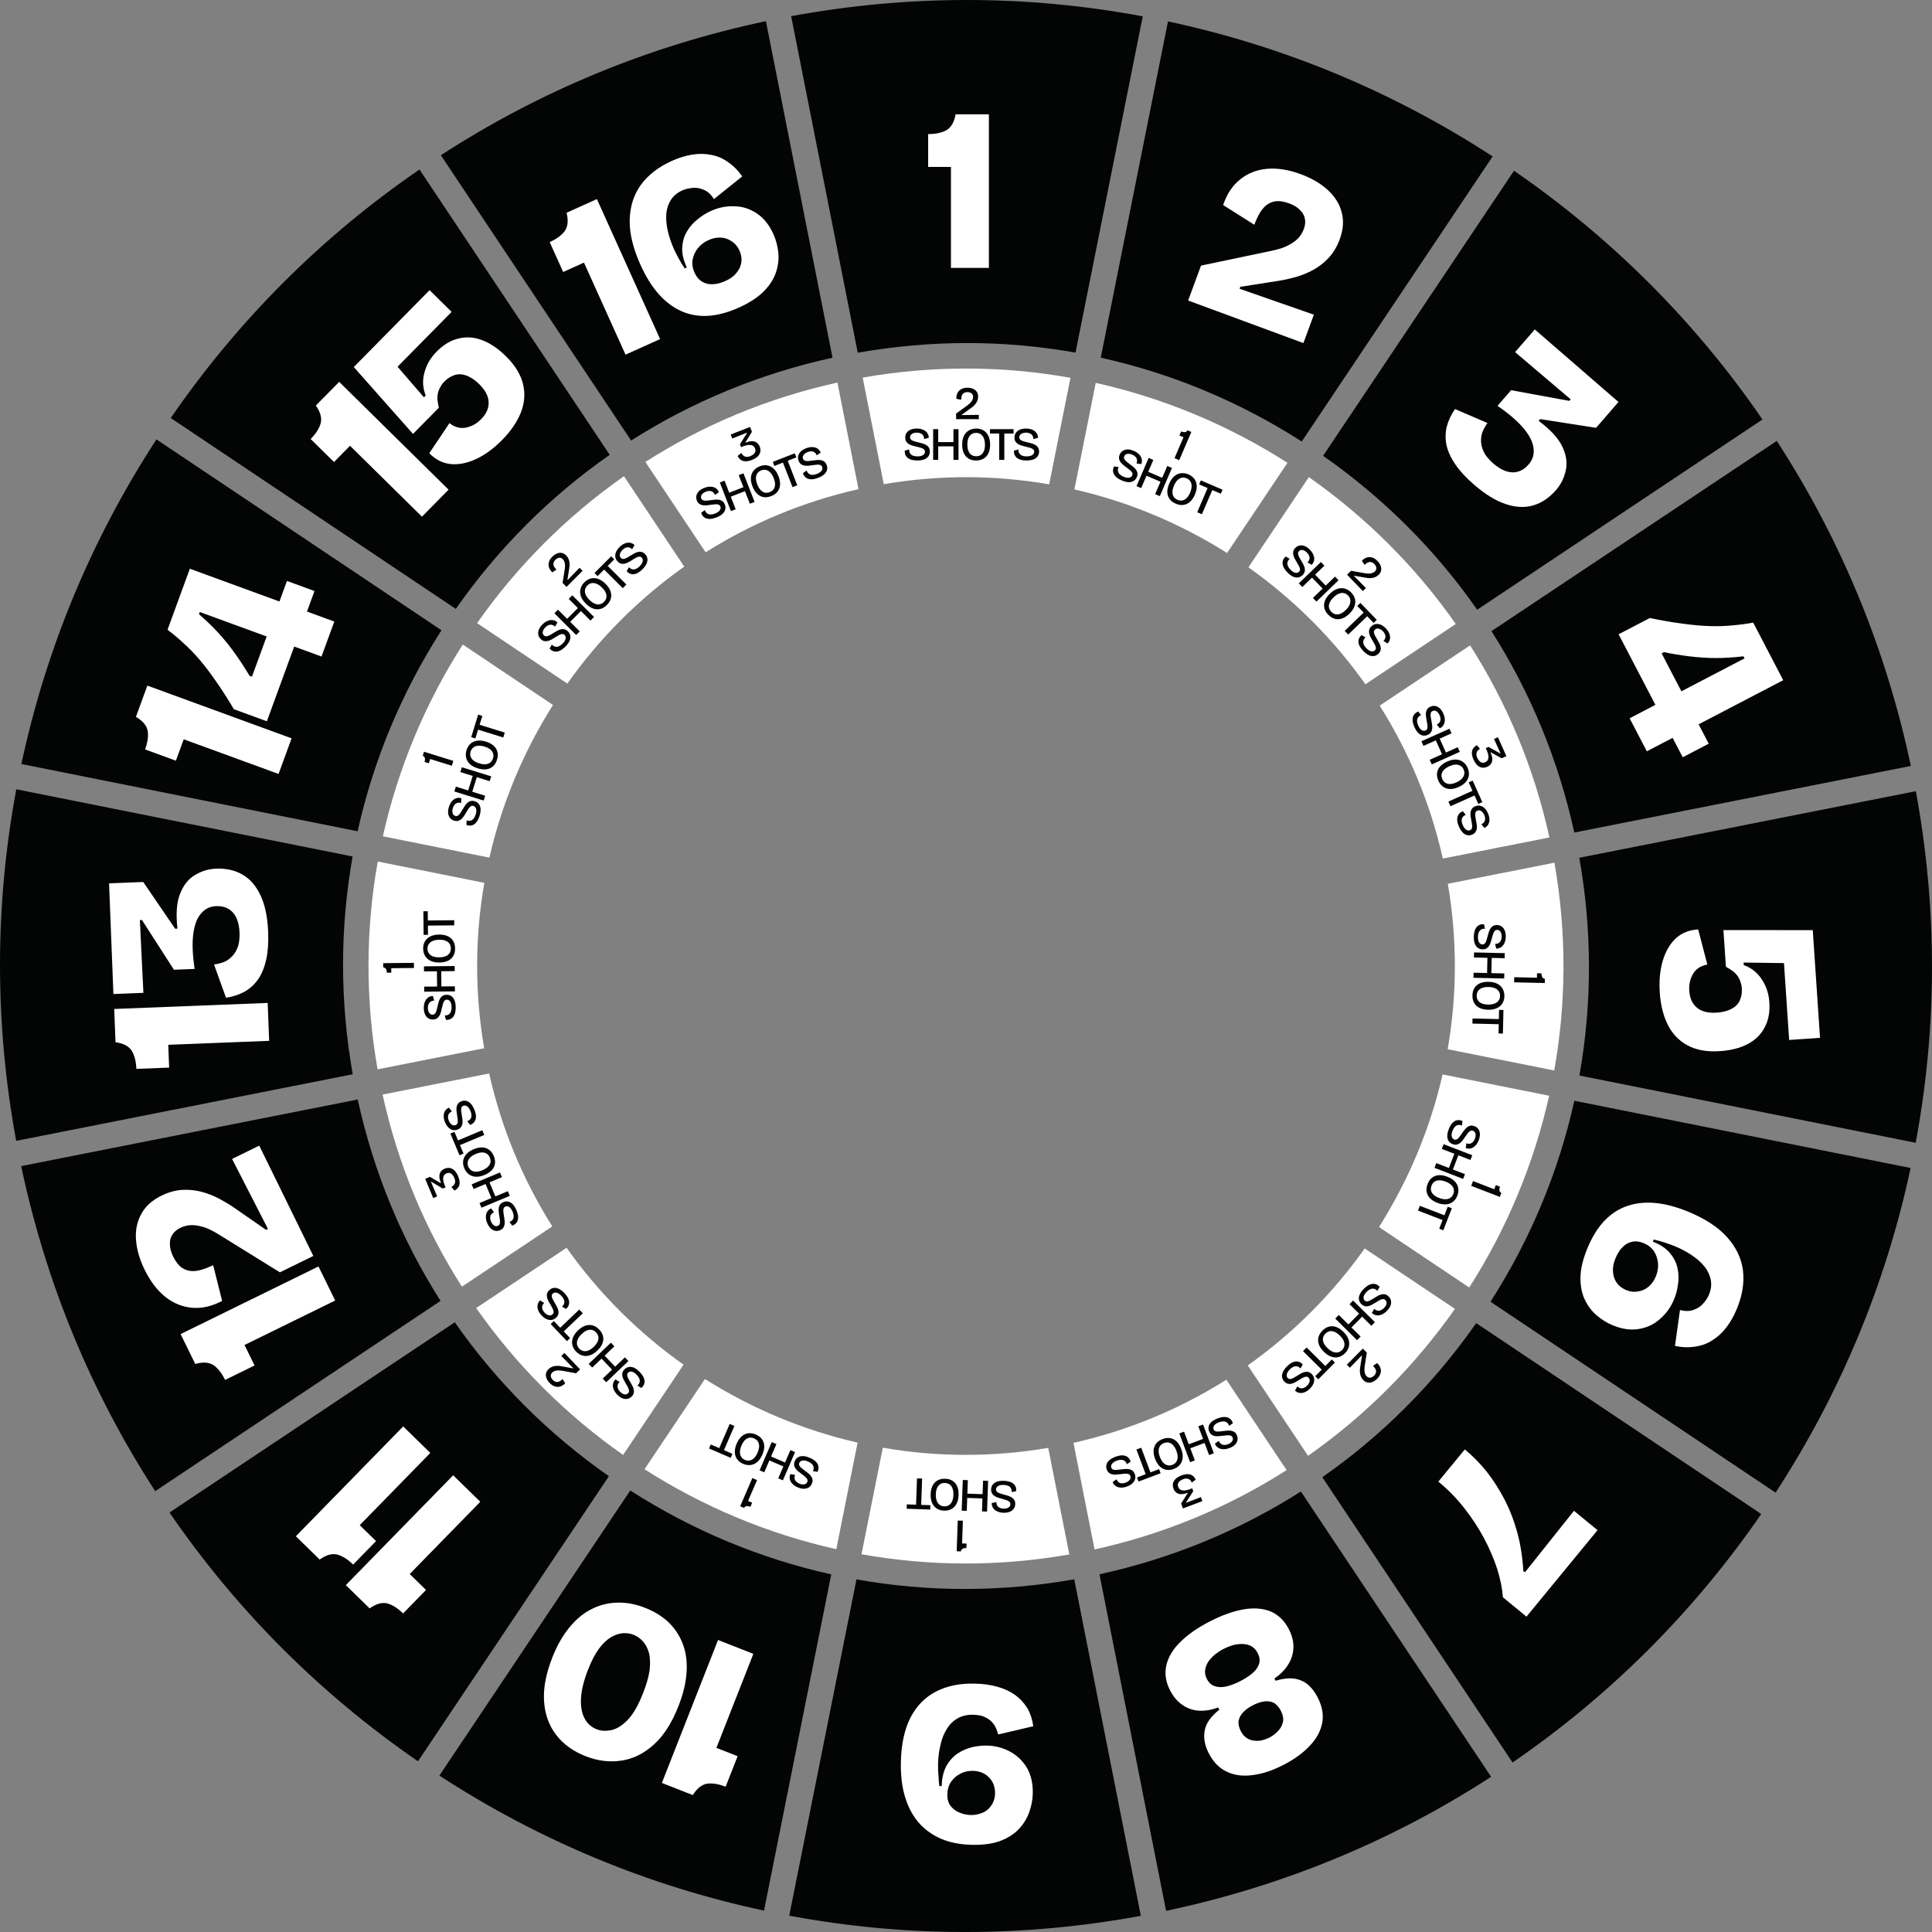 <?xml version="1.0" encoding="UTF-8" standalone="no"?>
<svg
   width="332.102"
   height="332.103"
   viewBox="0 0 332.102 332.103"
   fill="none"
   version="1.1"
   id="svg34"
   sodipodi:docname="Group 6 (1).svg"
   inkscape:version="1.3 (0e150ed6c4, 2023-07-21)"
   xmlns:inkscape="http://www.inkscape.org/namespaces/inkscape"
   xmlns:sodipodi="http://sodipodi.sourceforge.net/DTD/sodipodi-0.dtd"
   xmlns="http://www.w3.org/2000/svg"
   xmlns:svg="http://www.w3.org/2000/svg">
  <rect x="0" y="0" width="332.102" height="332.103" fill="#808080" stroke="none"/>
  <defs
     id="defs34" />
  <sodipodi:namedview
     id="namedview34"
     pagecolor="#ffffff"
     bordercolor="#000000"
     borderopacity="0.25"
     inkscape:showpageshadow="2"
     inkscape:pageopacity="0.0"
     inkscape:pagecheckerboard="0"
     inkscape:deskcolor="#d1d1d1"
     inkscape:zoom="2.202046"
     inkscape:cx="165.75494"
     inkscape:cy="166.43612"
     inkscape:window-width="1920"
     inkscape:window-height="1057"
     inkscape:window-x="1912"
     inkscape:window-y="-8"
     inkscape:window-maximized="1"
     inkscape:current-layer="svg34" />
  <path
     d="m 26.891,75.531 c -11.148,17.123 -18.952,35.878 -23.214,55.8 l 57.801,11.558 c 2.688,-12.132 7.521,-23.803 14.411,-34.548 z m 48.893,-48.849 32.702,49.047 c 10.48,-6.672 22.15,-11.511 34.619,-14.239 l -11.448,-57.852 c -20.039,4.236 -38.813,11.978 -55.873,23.043 z M 200.773,3.681 189.215,61.482 c 12.133,2.688 23.803,7.521 34.549,14.411 l 32.813,-49.004 c -17.122,-11.148 -35.881,-18.946 -55.804,-23.208 z m 70.7,143.766 c 2.225,12.563 2.201,25.2 0.019,37.433 l 57.806,11.557 c 3.727,-19.992 3.742,-40.296 0.026,-60.438 z m -17.721,79.993 c -7.312,10.458 -16.261,19.376 -26.456,26.483 l 32.701,49.043 c 16.798,-11.529 31.167,-25.888 42.754,-42.717 z m -106.528,44.051 -11.557,57.806 c 19.988,3.733 40.296,3.742 60.438,0.026 l -11.448,-57.851 c -12.568,2.226 -25.2,2.201 -37.433,0.019 z m -69.043,-44.196 -49.048,32.702 c 11.53,16.803 25.893,31.171 42.717,42.758 l 32.813,-49.004 c -10.463,-7.311 -19.377,-16.266 -26.483,-26.456 z m -16.689,-38.296 -57.852,11.448 c 4.236,20.039 11.977,38.808 23.038,55.874 l 49.053,-32.703 c -6.677,-10.48 -11.512,-22.155 -14.239,-34.619 z m 46.849,67.21 -32.813,49.004 c 17.122,11.148 35.877,18.952 55.804,23.213 l 11.558,-57.801 c -12.132,-2.688 -23.804,-7.526 -34.549,-14.416 z m 115.274,0.17 c -10.48,6.677 -22.151,11.506 -34.62,14.234 l 11.448,57.852 c 20.044,-4.237 38.813,-11.978 55.873,-23.043 z m 47.007,-67.165 c -2.69,12.128 -7.522,23.803 -14.412,34.549 l 49.004,32.813 c 11.148,-17.122 18.952,-35.877 23.213,-55.805 z m 34.801,-113.426 -49.048,32.702 c 6.677,10.479 11.511,22.15 14.239,34.619 l 57.852,-11.448 c -4.237,-20.044 -11.983,-38.813 -23.043,-55.873 z m -45.174,-46.44 -32.813,49.004 c 10.463,7.312 19.377,16.262 26.483,26.456 l 49.043,-32.701 c -11.529,-16.797 -25.889,-31.171 -42.713,-42.759 z m -124.254,-26.568 11.448,57.852 c 12.568,-2.226 25.2,-2.202 37.433,-0.019 l 11.557,-57.806 c -19.988,-3.733 -40.291,-3.743 -60.438,-0.027 z M 72.107,29.137 c -16.802,11.53 -31.172,25.889 -42.758,42.717 l 49.004,32.814 c 7.312,-10.463 16.262,-19.377 26.456,-26.483 z M 2.803,135.672 c -3.729,19.987 -3.738,40.29 -0.022,60.437 l 57.852,-11.448 c -2.227,-12.568 -2.202,-25.2 -0.019,-37.433 z"
     fill="#030404"
     id="path1" />
  <path
     d="m 79.55,110.792 c -6.414,10.035 -11.104,21.187 -13.738,32.963 l 18.311,3.664 c 2.145,-9.36 5.87,-18.231 10.936,-26.242 z m 31.386,-31.39 10.358,15.541 c 7.881,-4.975 16.716,-8.702 26.282,-10.856 l -3.625,-18.321 c -12.043,2.649 -23.146,7.34 -33.015,13.636 z m 77.414,-13.586 -3.665,18.311 c 9.361,2.145 18.232,5.869 26.242,10.936 l 10.385,-15.509 c -10.035,-6.414 -21.186,-11.105 -32.962,-13.738 z m 60.526,86.102 c 1.652,9.666 1.571,19.254 -0.028,28.437 l 18.315,3.658 c 2.063,-11.523 2.172,-23.576 0.034,-35.72 z m -14.293,62.685 c -5.477,7.736 -12.262,14.558 -20.1,20.106 l 10.363,15.536 c 9.885,-6.92 18.41,-15.504 25.246,-25.257 z m -82.833,34.249 -3.663,18.316 c 11.523,2.062 23.581,2.171 35.725,0.033 l -3.626,-18.321 c -9.666,1.652 -19.254,1.571 -28.436,-0.028 z m -54.355,-34.365 -15.541,10.359 c 6.925,9.884 15.504,18.41 25.258,25.25 l 10.388,-15.514 c -7.735,-5.477 -14.561,-12.256 -20.105,-20.095 z m -13.311,-29.959 -18.322,3.626 c 2.649,12.043 7.341,23.151 13.637,33.02 l 15.541,-10.363 c -4.976,-7.881 -8.703,-16.716 -10.856,-26.283 z m 37.09,52.517 -10.385,15.509 c 10.035,6.419 21.186,11.105 32.968,13.743 l 3.659,-18.316 c -9.361,-2.145 -18.232,-5.869 -26.242,-10.936 z m 89.633,0.12 c -7.881,4.976 -16.716,8.703 -26.283,10.856 l 3.626,18.322 c 12.043,-2.649 23.146,-7.341 33.015,-13.636 z m 37.17,-52.476 c -2.14,9.36 -5.87,18.227 -10.936,26.237 l 15.514,10.389 c 6.414,-10.04 11.099,-21.19 13.738,-32.967 z m 4.726,-73.75 -15.542,10.359 c 4.976,7.881 8.703,16.716 10.856,26.282 l 18.322,-3.625 c -2.649,-12.044 -7.341,-23.147 -13.636,-33.016 z m -27.718,-28.926 -10.385,15.509 c 7.735,5.477 14.558,12.261 20.106,20.099 l 15.535,-10.362 c -6.92,-9.886 -15.504,-18.41 -25.256,-25.246 z m -76.696,-17.105 3.626,18.322 c 9.665,-1.652 19.254,-1.571 28.436,0.028 l 3.658,-18.315 c -11.523,-2.063 -23.576,-2.172 -35.72,-0.034 z m -41.03,16.95 c -9.889,6.926 -18.415,15.506 -25.251,25.258 l 15.515,10.389 c 5.477,-7.735 12.256,-14.562 20.095,-20.105 z M 64.936,148.091 c -2.062,11.522 -2.171,23.58 -0.033,35.725 l 18.321,-3.626 c -1.652,-9.666 -1.571,-19.254 0.028,-28.436 z"
     fill="#ffffff"
     id="path2" />
  <path
     d="m 163.465,46.051 v -17.36 h -3.92 v -5.64 c 1.307,0 2.36,-0.227 3.16,-0.68 0.8,-0.48 1.32,-1.387 1.56,-2.72 h 5.72 v 26.4 z"
     fill="#ffffff"
     id="path3" />
  <path
     d="m 204.235,51.658 2.217,-6.004 12.154,-2.548 c 0.493,-0.102 1.012,-0.238 1.557,-0.406 0.546,-0.168 1.072,-0.4 1.579,-0.696 0.532,-0.287 1.003,-0.639 1.413,-1.056 0.419,-0.442 0.744,-0.976 0.975,-1.601 0.24,-0.65 0.293,-1.256 0.159,-1.817 -0.109,-0.552 -0.397,-1.042 -0.864,-1.47 -0.433,-0.444 -1.037,-0.809 -1.813,-1.096 -0.875,-0.323 -1.639,-0.449 -2.291,-0.377 -0.627,0.081 -1.183,0.317 -1.668,0.706 -0.45,0.374 -0.841,0.855 -1.172,1.443 -0.331,0.589 -0.621,1.22 -0.871,1.896 l -5.359,-3.385 c 0.643,-1.895 1.609,-3.357 2.899,-4.388 1.299,-1.055 2.833,-1.669 4.602,-1.84 1.794,-0.162 3.742,0.145 5.843,0.92 1.851,0.683 3.384,1.576 4.597,2.678 1.239,1.111 2.046,2.39 2.422,3.836 0.41,1.431 0.3,2.996 -0.328,4.697 -0.461,1.251 -1.094,2.311 -1.898,3.179 -0.795,0.844 -1.673,1.528 -2.635,2.055 -0.961,0.526 -1.966,0.937 -3.013,1.233 -1.013,0.28 -1.973,0.494 -2.881,0.642 l -6.652,1.041 -0.124,0.338 12.766,4.457 -1.801,4.878 z"
     fill="#ffffff"
     id="path4" />
  <path
     d="m 253.364,83.295 c -1.35,-1.17 -2.416,-2.322 -3.196,-3.457 -0.761,-1.118 -1.264,-2.207 -1.51,-3.267 -0.229,-1.08 -0.22,-2.148 0.025,-3.206 0.266,-1.04 0.742,-2.057 1.427,-3.051 l 5.588,2.407 c -0.431,0.579 -0.748,1.169 -0.951,1.77 -0.165,0.598 -0.207,1.196 -0.127,1.795 0.081,0.6 0.294,1.189 0.638,1.77 0.361,0.56 0.844,1.102 1.449,1.626 0.705,0.611 1.407,1.043 2.106,1.295 0.736,0.25 1.429,0.285 2.077,0.107 0.687,-0.182 1.31,-0.595 1.868,-1.24 0.699,-0.806 0.983,-1.725 0.852,-2.755 -0.093,-1.033 -0.646,-2.165 -1.661,-3.397 -1.014,-1.232 -2.526,-2.542 -4.535,-3.929 l 2.332,-2.691 9.999,1.836 0.236,-0.272 -9.541,-8.107 3.379,-3.9 14.39,12.468 -3.85,4.444 -9.607,-1.496 -0.262,0.302 c 2.037,1.518 3.39,2.99 4.059,4.417 0.69,1.444 0.891,2.8 0.604,4.068 -0.268,1.286 -0.829,2.423 -1.685,3.41 -1.152,1.33 -2.46,2.209 -3.923,2.635 -1.425,0.423 -3,0.347 -4.723,-0.229 -1.704,-0.559 -3.523,-1.676 -5.458,-3.353 z"
     fill="#ffffff"
     id="path5" />
  <path
     d="m 278.232,109.03 5.356,-2.792 c 2.059,0.43 3.925,0.75 5.598,0.96 1.686,0.234 3.233,0.375 4.641,0.423 1.408,0.047 2.726,0.007 3.952,-0.121 1.239,-0.104 2.435,-0.262 3.588,-0.472 l 5.16,9.895 -23.445,12.224 -2.959,-5.675 19.756,-10.3 -0.185,-0.355 c -1.643,0.195 -3.245,0.294 -4.808,0.296 -1.538,-0.01 -3.049,-0.109 -4.531,-0.299 -1.446,-0.178 -2.894,-0.416 -4.342,-0.713 l -0.39,0.203 8.1,15.535 -4.469,2.33 z"
     fill="#ffffff"
     id="path6" />
  <path
     d="m 285.31,170.639 c -0.138,-2.049 0.032,-3.878 0.511,-5.487 0.48,-1.609 1.222,-2.889 2.227,-3.839 1.032,-0.952 2.32,-1.466 3.865,-1.544 l 1.569,6.028 c -1.135,0.211 -1.954,0.747 -2.457,1.609 -0.503,0.863 -0.719,1.826 -0.647,2.891 0.088,1.303 0.528,2.276 1.32,2.917 0.793,0.668 1.922,0.953 3.385,0.854 0.718,-0.048 1.352,-0.171 1.899,-0.368 0.575,-0.2 1.051,-0.472 1.429,-0.818 0.377,-0.347 0.642,-0.779 0.794,-1.297 0.181,-0.493 0.248,-1.072 0.204,-1.738 -0.026,-0.372 -0.103,-0.728 -0.233,-1.066 -0.103,-0.341 -0.258,-0.664 -0.466,-0.971 -0.208,-0.307 -0.481,-0.596 -0.82,-0.867 -0.338,-0.244 -0.742,-0.498 -1.214,-0.76 l -0.426,-6.305 15.355,0.005 1.25,18.518 -5.308,0.359 -0.891,-13.21 -6.942,-0.093 0.029,0.439 c 1.315,0.472 2.345,1.285 3.091,2.437 0.773,1.151 1.209,2.458 1.307,3.921 0.117,1.73 -0.158,3.191 -0.826,4.386 -0.639,1.219 -1.618,2.167 -2.935,2.844 -1.291,0.675 -2.868,1.075 -4.73,1.201 -2.208,0.149 -4.061,-0.18 -5.559,-0.988 -1.47,-0.783 -2.605,-1.962 -3.406,-3.538 -0.773,-1.552 -1.231,-3.392 -1.375,-5.52 z"
     fill="#ffffff"
     id="path7" />
  <path
     d="m 272.875,214.552 c 1.566,-3.796 3.831,-6.208 6.794,-7.235 2.962,-1.028 6.477,-0.703 10.545,0.976 2.884,1.19 5.099,2.638 6.645,4.344 1.561,1.74 2.476,3.647 2.746,5.72 0.259,2.097 -0.089,4.304 -1.045,6.622 -0.499,1.207 -1.092,2.261 -1.78,3.159 -0.699,0.924 -1.494,1.663 -2.387,2.218 -0.878,0.59 -1.867,0.96 -2.968,1.111 -1.087,0.187 -2.255,0.152 -3.505,-0.105 l 0.862,-6.178 c 0.938,0.243 1.738,0.227 2.4,-0.048 0.676,-0.24 1.217,-0.608 1.624,-1.104 0.431,-0.486 0.753,-0.987 0.967,-1.505 0.356,-0.863 0.457,-1.701 0.302,-2.515 -0.155,-0.814 -0.515,-1.583 -1.082,-2.307 -0.576,-0.699 -1.305,-1.346 -2.185,-1.94 -0.88,-0.594 -1.862,-1.115 -2.947,-1.562 -0.468,-0.194 -1.033,-0.398 -1.694,-0.613 -0.637,-0.205 -1.271,-0.38 -1.903,-0.526 l -0.153,0.37 c 1.292,0.504 2.266,1.151 2.921,1.941 0.679,0.799 1.118,1.658 1.316,2.577 0.212,0.953 0.244,1.889 0.096,2.809 -0.124,0.929 -0.344,1.776 -0.659,2.54 -0.56,1.356 -1.357,2.484 -2.392,3.384 -1.02,0.935 -2.228,1.518 -3.622,1.751 -1.404,0.257 -2.92,0.05 -4.546,-0.622 -0.986,-0.407 -1.906,-0.974 -2.76,-1.701 -0.854,-0.728 -1.542,-1.646 -2.065,-2.756 -0.508,-1.076 -0.749,-2.343 -0.724,-3.804 0.026,-1.461 0.426,-3.128 1.199,-5.001 z m 4.824,1.731 c -0.244,0.592 -0.389,1.152 -0.434,1.682 -0.031,0.564 0.025,1.092 0.168,1.584 0.168,0.502 0.421,0.938 0.759,1.308 0.362,0.38 0.814,0.682 1.357,0.906 0.69,0.285 1.365,0.362 2.025,0.23 0.675,-0.096 1.277,-0.367 1.806,-0.812 0.53,-0.445 0.948,-1.037 1.253,-1.777 0.305,-0.739 0.43,-1.495 0.374,-2.269 -0.066,-0.748 -0.302,-1.437 -0.706,-2.065 -0.414,-0.604 -1.003,-1.063 -1.767,-1.379 -0.592,-0.244 -1.143,-0.341 -1.654,-0.292 -0.486,0.059 -0.941,0.217 -1.364,0.475 -0.41,0.293 -0.773,0.648 -1.089,1.065 -0.292,0.428 -0.535,0.876 -0.728,1.344 z"
     fill="#ffffff"
     id="path8" />
  <path
     d="m 251.791,249.148 c 1.339,1.101 2.591,2.371 3.755,3.81 1.147,1.46 2.176,3.065 3.086,4.814 0.914,1.786 1.651,3.703 2.211,5.751 0.544,2.069 0.88,4.243 1.009,6.523 l 0.278,0.229 8.428,-10.574 4.049,3.327 -12.214,14.866 -4.049,-3.327 c -0.109,-1.505 -0.44,-3.14 -0.992,-4.904 -0.568,-1.745 -1.328,-3.508 -2.28,-5.291 -0.951,-1.782 -2.087,-3.509 -3.406,-5.179 -1.299,-1.654 -2.772,-3.158 -4.42,-4.513 z"
     fill="#ffffff"
     id="path9" />
  <path
     d="m 207.946,278.724 c 2.063,-1.062 3.987,-1.753 5.772,-2.072 1.761,-0.308 3.319,-0.195 4.673,0.337 1.343,0.569 2.393,1.588 3.15,3.058 0.573,1.114 0.837,2.178 0.789,3.193 -0.035,1.038 -0.334,2.001 -0.896,2.891 -0.573,0.925 -1.363,1.721 -2.369,2.389 l 0.165,0.32 -4.324,3.397 -5.348,1.585 -0.165,-0.32 c -1.128,0.43 -2.217,0.616 -3.267,0.557 -1.051,-0.059 -1.997,-0.381 -2.839,-0.968 -0.865,-0.574 -1.585,-1.418 -2.159,-2.532 -0.757,-1.47 -0.965,-2.923 -0.624,-4.358 0.329,-1.399 1.142,-2.733 2.439,-4 1.273,-1.256 2.941,-2.415 5.003,-3.477 z m 2.382,4.712 c -0.498,0.257 -0.971,0.561 -1.42,0.912 -0.461,0.387 -0.849,0.797 -1.166,1.23 -0.305,0.457 -0.496,0.93 -0.574,1.42 -0.089,0.526 0.007,1.062 0.288,1.607 0.33,0.64 0.782,1.052 1.356,1.236 0.587,0.208 1.255,0.224 2.005,0.048 0.749,-0.176 1.55,-0.484 2.404,-0.923 0.853,-0.44 1.569,-0.914 2.147,-1.421 0.555,-0.496 0.913,-1.025 1.073,-1.587 0.16,-0.563 0.075,-1.164 -0.254,-1.804 -0.269,-0.522 -0.619,-0.911 -1.052,-1.168 -0.456,-0.246 -0.958,-0.377 -1.507,-0.394 -0.549,-0.017 -1.115,0.049 -1.697,0.199 -0.571,0.174 -1.105,0.389 -1.603,0.645 z m 5.035,9.69 c -0.64,0.33 -1.178,0.712 -1.614,1.147 -0.436,0.434 -0.71,0.92 -0.823,1.459 -0.101,0.561 0.02,1.174 0.362,1.838 0.28,0.545 0.619,0.941 1.015,1.186 0.409,0.27 0.846,0.42 1.312,0.45 0.454,0.066 0.907,0.043 1.359,-0.07 0.451,-0.113 0.867,-0.267 1.246,-0.462 0.546,-0.281 1.03,-0.65 1.454,-1.109 0.436,-0.434 0.722,-0.956 0.858,-1.566 0.124,-0.574 0.003,-1.217 -0.363,-1.928 -0.342,-0.664 -0.759,-1.124 -1.251,-1.381 -0.515,-0.244 -1.077,-0.315 -1.684,-0.212 -0.607,0.103 -1.23,0.319 -1.871,0.648 z m -1.758,-3.414 5.424,-1.263 0.238,0.462 c 1.141,-0.347 2.171,-0.473 3.09,-0.376 0.896,0.108 1.693,0.433 2.391,0.973 0.687,0.576 1.268,1.327 1.745,2.251 0.793,1.541 1.055,3.011 0.786,4.41 -0.282,1.434 -0.999,2.749 -2.154,3.943 -1.142,1.218 -2.638,2.304 -4.487,3.256 -1.897,0.977 -3.679,1.564 -5.346,1.763 -1.655,0.223 -3.119,0.031 -4.39,-0.574 -1.295,-0.592 -2.333,-1.647 -3.115,-3.165 -0.696,-1.351 -0.932,-2.654 -0.708,-3.909 0.223,-1.255 1.062,-2.452 2.515,-3.59 l -0.22,-0.427 z"
     fill="#ffffff"
     id="path10" />
  <path
     d="m 167.592,289.403 c 1.386,0.034 2.662,0.212 3.828,0.535 1.165,0.322 2.181,0.787 3.046,1.395 0.839,0.608 1.54,1.359 2.105,2.253 0.538,0.92 0.885,1.969 1.043,3.147 l -6.037,1.411 c -0.17,-0.671 -0.397,-1.224 -0.679,-1.657 -0.31,-0.435 -0.661,-0.777 -1.055,-1.027 -0.394,-0.249 -0.803,-0.433 -1.227,-0.55 -0.425,-0.091 -0.85,-0.141 -1.277,-0.152 -1.013,-0.025 -1.898,0.167 -2.655,0.575 -0.784,0.434 -1.412,1.032 -1.885,1.794 -0.498,0.761 -0.867,1.659 -1.106,2.693 -0.267,1.061 -0.415,2.191 -0.444,3.391 -0.009,0.346 -0.005,0.72 0.012,1.12 0.016,0.427 0.045,0.868 0.088,1.323 0.014,0.48 0.056,0.935 0.126,1.363 l 0.4,0.01 c 0.034,-1.386 0.303,-2.54 0.805,-3.461 0.503,-0.895 1.147,-1.612 1.934,-2.153 0.786,-0.514 1.636,-0.88 2.548,-1.097 0.885,-0.192 1.727,-0.278 2.527,-0.258 1.386,0.034 2.685,0.373 3.896,1.016 1.211,0.644 2.189,1.575 2.932,2.794 0.717,1.218 1.054,2.706 1.01,4.466 -0.025,1.04 -0.225,2.088 -0.598,3.146 -0.372,1.058 -0.956,2.017 -1.751,2.878 -0.822,0.886 -1.893,1.58 -3.212,2.081 -1.347,0.5 -2.993,0.726 -4.939,0.678 -2.719,-0.067 -4.984,-0.683 -6.796,-1.848 -1.839,-1.139 -3.213,-2.773 -4.12,-4.903 -0.909,-2.103 -1.327,-4.621 -1.254,-7.553 0.076,-3.093 0.646,-5.653 1.71,-7.681 1.063,-2.001 2.54,-3.471 4.43,-4.412 1.864,-0.94 4.062,-1.38 6.595,-1.317 z m -0.331,14.996 c -0.773,-0.019 -1.484,0.137 -2.132,0.468 -0.675,0.33 -1.22,0.797 -1.635,1.4 -0.415,0.603 -0.633,1.318 -0.653,2.144 -0.021,0.853 0.175,1.539 0.589,2.056 0.414,0.517 0.925,0.889 1.533,1.118 0.607,0.255 1.231,0.39 1.871,0.406 0.586,0.015 1.135,-0.065 1.646,-0.239 0.511,-0.148 0.957,-0.39 1.339,-0.728 0.354,-0.311 0.644,-0.704 0.869,-1.178 0.224,-0.448 0.344,-0.966 0.358,-1.552 0.019,-0.747 -0.138,-1.417 -0.47,-2.012 -0.333,-0.569 -0.775,-1.02 -1.327,-1.353 -0.579,-0.335 -1.241,-0.511 -1.988,-0.53 z"
     fill="#ffffff"
     id="path11" />
  <path
     d="m 129.499,284.291 -6.351,16.157 3.648,1.434 -2.063,5.249 c -1.216,-0.478 -2.279,-0.652 -3.189,-0.523 -0.921,0.154 -1.736,0.808 -2.447,1.961 l -5.324,-2.093 9.658,-24.57 z m -18.609,-7.916 c 1.614,0.635 2.983,1.488 4.109,2.561 1.091,1.088 1.898,2.35 2.422,3.788 0.523,1.438 0.721,3.049 0.593,4.832 -0.128,1.784 -0.592,3.693 -1.392,5.728 -1.131,2.879 -2.539,5.076 -4.224,6.592 -1.694,1.54 -3.545,2.46 -5.554,2.759 -2.043,0.315 -4.107,0.062 -6.192,-0.757 -2.135,-0.839 -3.818,-2.06 -5.051,-3.662 -1.233,-1.602 -1.925,-3.521 -2.077,-5.759 -0.152,-2.237 0.318,-4.746 1.411,-7.525 0.829,-2.11 1.833,-3.864 3.013,-5.263 1.156,-1.408 2.439,-2.451 3.852,-3.128 1.387,-0.686 2.858,-1.039 4.413,-1.059 1.53,-0.029 3.089,0.269 4.677,0.893 z m -1.992,4.633 c -0.546,-0.215 -1.141,-0.306 -1.784,-0.272 -0.679,0.049 -1.37,0.278 -2.076,0.688 -0.706,0.411 -1.39,1.059 -2.053,1.944 -0.673,0.91 -1.307,2.122 -1.902,3.636 -0.713,1.812 -1.114,3.416 -1.205,4.813 -0.09,1.397 0.097,2.56 0.564,3.488 0.466,0.928 1.183,1.583 2.151,1.963 0.694,0.273 1.507,0.32 2.437,0.141 0.93,-0.178 1.872,-0.754 2.827,-1.725 0.955,-0.971 1.852,-2.524 2.691,-4.659 0.585,-1.489 0.958,-2.803 1.12,-3.943 0.127,-1.125 0.094,-2.098 -0.099,-2.919 -0.228,-0.805 -0.569,-1.469 -1.023,-1.992 -0.478,-0.532 -1.028,-0.92 -1.648,-1.163 z"
     fill="#ffffff"
     id="path12" />
  <path
     d="m 82.561,258.15 -12.133,12.416 2.804,2.74 -3.942,4.034 c -0.934,-0.914 -1.846,-1.488 -2.735,-1.723 -0.908,-0.215 -1.913,0.07 -3.017,0.855 l -4.091,-3.997 18.452,-18.882 z m -8.592,-8.397 -12.133,12.416 2.804,2.74 -3.942,4.034 c -0.934,-0.914 -1.846,-1.488 -2.735,-1.723 -0.908,-0.215 -1.913,0.07 -3.017,0.855 l -4.091,-3.997 18.452,-18.882 z"
     fill="#ffffff"
     id="path13" />
  <path
     d="m 57.618,223.553 -15.586,7.644 1.726,3.519 -5.064,2.484 c -0.575,-1.174 -1.243,-2.02 -2.002,-2.538 -0.783,-0.507 -1.826,-0.575 -3.129,-0.203 l -2.519,-5.136 23.703,-11.624 z m -3.758,-7.663 -5.746,2.818 -10.558,-6.539 c -0.427,-0.265 -0.896,-0.525 -1.407,-0.78 -0.511,-0.254 -1.052,-0.449 -1.623,-0.585 -0.583,-0.159 -1.167,-0.229 -1.752,-0.21 -0.609,0.031 -1.212,0.193 -1.81,0.487 -0.623,0.305 -1.079,0.707 -1.369,1.206 -0.302,0.475 -0.431,1.028 -0.388,1.661 0.007,0.62 0.193,1.301 0.557,2.043 0.411,0.838 0.877,1.456 1.399,1.854 0.51,0.373 1.075,0.586 1.694,0.639 0.584,0.04 1.199,-0.039 1.844,-0.236 0.645,-0.198 1.292,-0.456 1.938,-0.773 l 1.545,6.148 c -1.772,0.929 -3.481,1.321 -5.125,1.177 -1.669,-0.132 -3.202,-0.746 -4.601,-1.842 -1.411,-1.12 -2.609,-2.686 -3.595,-4.697 -0.869,-1.771 -1.363,-3.475 -1.481,-5.11 -0.13,-1.658 0.167,-3.141 0.893,-4.447 0.69,-1.318 1.849,-2.377 3.477,-3.175 1.197,-0.588 2.386,-0.918 3.567,-0.993 1.157,-0.062 2.266,0.048 3.325,0.33 1.059,0.282 2.07,0.678 3.032,1.186 0.926,0.496 1.769,1.004 2.529,1.522 l 5.534,3.835 0.323,-0.158 -6.169,-12.033 4.669,-2.29 z"
     fill="#ffffff"
     id="path14" />
  <path
     d="m 46.268,178.915 -17.347,0.682 0.154,3.917 -5.636,0.221 c -0.051,-1.305 -0.319,-2.349 -0.804,-3.13 -0.511,-0.781 -1.437,-1.265 -2.779,-1.452 l -0.225,-5.716 26.38,-1.037 z m -0.173,-18.661 c 0.07,1.785 -0.042,3.351 -0.336,4.697 -0.295,1.319 -0.745,2.431 -1.35,3.335 -0.632,0.906 -1.417,1.63 -2.356,2.174 -0.94,0.518 -2.007,0.867 -3.201,1.047 l -2.066,-5.723 c 0.717,-0.082 1.364,-0.254 1.941,-0.517 0.549,-0.288 1.015,-0.667 1.397,-1.136 0.382,-0.468 0.667,-1.027 0.855,-1.675 0.161,-0.646 0.226,-1.37 0.195,-2.169 -0.037,-0.933 -0.202,-1.74 -0.495,-2.422 -0.321,-0.708 -0.769,-1.238 -1.343,-1.589 -0.602,-0.376 -1.329,-0.548 -2.182,-0.515 -1.066,0.042 -1.93,0.463 -2.592,1.263 -0.69,0.775 -1.138,1.953 -1.342,3.536 -0.205,1.582 -0.126,3.581 0.236,5.995 l -3.557,0.14 -5.5,-8.551 -0.36,0.014 0.612,12.506 -5.156,0.203 -0.748,-19.026 5.875,-0.231 5.48,8.031 0.4,-0.015 c -0.286,-2.524 -0.138,-4.518 0.445,-5.982 0.582,-1.491 1.434,-2.565 2.555,-3.223 1.121,-0.685 2.334,-1.053 3.639,-1.104 1.759,-0.069 3.294,0.284 4.605,1.06 1.284,0.75 2.305,1.951 3.064,3.602 0.758,1.625 1.187,3.717 1.287,6.275 z"
     fill="#ffffff"
     id="path15" />
  <path
     d="m 47.885,133.04 -16.304,-5.962 -1.346,3.682 -5.297,-1.937 c 0.449,-1.227 0.598,-2.294 0.447,-3.201 -0.176,-0.917 -0.849,-1.716 -2.019,-2.4 l 1.964,-5.372 24.794,9.066 z m -2.012,-9.056 -5.673,-2.074 c -1.07,-1.811 -2.091,-3.405 -3.064,-4.783 -0.964,-1.403 -1.902,-2.641 -2.816,-3.713 -0.914,-1.073 -1.832,-2.019 -2.753,-2.838 -0.912,-0.845 -1.835,-1.622 -2.767,-2.332 l 3.833,-10.482 24.832,9.08 -2.198,6.011 -20.925,-7.651 -0.137,0.375 c 1.251,1.083 2.404,2.2 3.459,3.352 1.03,1.144 1.975,2.326 2.834,3.549 0.843,1.189 1.643,2.418 2.399,3.688 l 0.413,0.152 6.017,-16.455 4.734,1.731 z"
     fill="#ffffff"
     id="path16" />
  <path
     d="m 72.531,88.815 -12.364,-12.186 -2.752,2.792 -4.017,-3.959 c 0.917,-0.93 1.495,-1.84 1.734,-2.728 0.22,-0.906 -0.061,-1.913 -0.842,-3.02 l 4.015,-4.074 18.803,18.532 z m 13.774,-13.177 c -1.442,1.462 -2.924,2.548 -4.446,3.257 -1.522,0.708 -2.972,1.002 -4.349,0.88 -1.396,-0.141 -2.636,-0.764 -3.719,-1.868 l 3.47,-5.173 c 0.91,0.71 1.855,0.967 2.834,0.771 0.979,-0.196 1.843,-0.673 2.591,-1.433 0.918,-0.931 1.354,-1.905 1.309,-2.923 -0.027,-1.037 -0.562,-2.07 -1.607,-3.1 -0.513,-0.505 -1.025,-0.898 -1.536,-1.177 -0.53,-0.298 -1.05,-0.473 -1.559,-0.526 -0.51,-0.053 -1.009,0.036 -1.498,0.266 -0.489,0.192 -0.967,0.526 -1.435,1 -0.262,0.266 -0.477,0.56 -0.644,0.881 -0.186,0.303 -0.325,0.634 -0.417,0.993 -0.092,0.359 -0.127,0.755 -0.104,1.189 0.041,0.415 0.12,0.885 0.237,1.413 l -4.436,4.501 -10.181,-11.494 13.028,-13.219 3.789,3.734 -9.294,9.43 4.535,5.256 0.309,-0.313 c -0.519,-1.297 -0.594,-2.607 -0.227,-3.93 0.348,-1.341 1.038,-2.534 2.067,-3.579 1.217,-1.234 2.493,-1.998 3.83,-2.291 1.336,-0.33 2.695,-0.227 4.075,0.31 1.362,0.518 2.707,1.432 4.037,2.743 1.576,1.554 2.559,3.159 2.948,4.815 0.389,1.619 0.259,3.251 -0.389,4.896 -0.648,1.608 -1.721,3.171 -3.218,4.691 z"
     fill="#ffffff"
     id="path17" />
  <path
     d="m 107.526,60.965 -7.143,-15.822 -3.573,1.613 -2.321,-5.14 c 1.191,-0.538 2.058,-1.178 2.601,-1.92 0.531,-0.767 0.632,-1.807 0.302,-3.121 l 5.214,-2.353 10.862,24.062 z m 19.489,-8.096 c -3.743,1.69 -7.045,1.893 -9.907,0.61 -2.861,-1.283 -5.197,-3.93 -7.007,-7.94 -1.284,-2.844 -1.904,-5.416 -1.861,-7.718 0.057,-2.337 0.698,-4.353 1.923,-6.046 1.249,-1.705 3.016,-3.073 5.3,-4.104 1.191,-0.538 2.345,-0.898 3.462,-1.08 1.142,-0.194 2.228,-0.186 3.258,0.022 1.043,0.173 2.018,0.581 2.923,1.226 0.919,0.609 1.745,1.436 2.48,2.479 l -4.863,3.907 c -0.517,-0.82 -1.11,-1.357 -1.78,-1.61 -0.657,-0.289 -1.304,-0.392 -1.94,-0.309 -0.646,0.058 -1.225,0.202 -1.735,0.432 -0.851,0.384 -1.499,0.925 -1.944,1.624 -0.446,0.699 -0.711,1.506 -0.795,2.421 -0.059,0.905 0.028,1.875 0.261,2.91 0.234,1.036 0.592,2.088 1.074,3.158 0.209,0.462 0.48,0.998 0.814,1.608 0.323,0.586 0.665,1.148 1.025,1.688 l 0.365,-0.165 c -0.595,-1.253 -0.86,-2.391 -0.796,-3.415 0.054,-1.048 0.323,-1.974 0.808,-2.779 0.499,-0.84 1.118,-1.543 1.856,-2.111 0.728,-0.592 1.468,-1.058 2.222,-1.398 1.337,-0.604 2.69,-0.878 4.061,-0.824 1.383,0.019 2.662,0.422 3.837,1.208 1.198,0.775 2.16,1.965 2.884,3.57 0.439,0.972 0.72,2.016 0.842,3.131 0.123,1.115 -0.005,2.256 -0.386,3.422 -0.367,1.131 -1.06,2.22 -2.08,3.265 -1.021,1.046 -2.454,1.986 -4.301,2.819 z m -2.326,-4.568 c 0.584,-0.263 1.073,-0.572 1.469,-0.926 0.409,-0.39 0.731,-0.812 0.963,-1.269 0.222,-0.48 0.337,-0.971 0.345,-1.472 -0.003,-0.525 -0.125,-1.055 -0.366,-1.59 -0.308,-0.68 -0.747,-1.199 -1.317,-1.556 -0.558,-0.392 -1.182,-0.608 -1.872,-0.647 -0.691,-0.039 -1.401,0.106 -2.13,0.435 -0.729,0.329 -1.338,0.794 -1.828,1.396 -0.465,0.59 -0.765,1.253 -0.902,1.987 -0.112,0.724 0.002,1.462 0.342,2.216 0.263,0.583 0.598,1.032 1.003,1.347 0.394,0.29 0.834,0.487 1.319,0.589 0.499,0.068 1.006,0.058 1.523,-0.029 0.506,-0.111 0.989,-0.271 1.451,-0.48 z"
     fill="#ffffff"
     id="path18" />
  <path
     d="m 164.352,72.051 v -0.968 l 1.936,-1.4 c 0.107,-0.085 0.216,-0.176 0.328,-0.272 0.117,-0.101 0.224,-0.213 0.32,-0.336 0.101,-0.123 0.181,-0.253 0.24,-0.392 0.064,-0.139 0.096,-0.291 0.096,-0.456 0,-0.165 -0.037,-0.309 -0.112,-0.432 -0.075,-0.123 -0.187,-0.219 -0.336,-0.288 -0.144,-0.069 -0.325,-0.104 -0.544,-0.104 -0.165,0 -0.315,0.027 -0.448,0.08 -0.133,0.048 -0.245,0.125 -0.336,0.232 -0.091,0.101 -0.157,0.235 -0.2,0.4 -0.043,0.165 -0.064,0.365 -0.064,0.6 l -0.84,-0.16 c -0.011,-0.389 0.056,-0.725 0.2,-1.008 0.144,-0.283 0.357,-0.501 0.64,-0.656 0.288,-0.16 0.643,-0.24 1.064,-0.24 0.368,0 0.691,0.061 0.968,0.184 0.277,0.117 0.491,0.288 0.64,0.512 0.155,0.224 0.232,0.496 0.232,0.816 0,0.256 -0.043,0.491 -0.128,0.704 -0.085,0.213 -0.197,0.405 -0.336,0.576 -0.133,0.171 -0.28,0.323 -0.44,0.456 -0.16,0.133 -0.317,0.251 -0.472,0.352 l -1.424,1.032 v 0.064 l 2.92,-0.032 v 0.736 z m -6.69,7.104 c -0.346,0 -0.656,-0.034 -0.928,-0.104 -0.266,-0.074 -0.493,-0.181 -0.68,-0.32 -0.181,-0.144 -0.32,-0.32 -0.416,-0.528 -0.09,-0.213 -0.133,-0.458 -0.128,-0.736 l 0.776,-0.208 c -0.01,0.267 0.04,0.488 0.152,0.664 0.112,0.176 0.278,0.31 0.496,0.4 0.224,0.086 0.48,0.128 0.768,0.128 0.283,0 0.52,-0.034 0.712,-0.104 0.192,-0.069 0.336,-0.162 0.432,-0.28 0.102,-0.122 0.152,-0.261 0.152,-0.416 0,-0.176 -0.061,-0.314 -0.184,-0.416 -0.117,-0.106 -0.274,-0.189 -0.472,-0.248 -0.197,-0.064 -0.418,-0.122 -0.664,-0.176 -0.25,-0.053 -0.498,-0.114 -0.744,-0.184 -0.245,-0.069 -0.469,-0.16 -0.672,-0.272 -0.197,-0.117 -0.357,-0.266 -0.48,-0.448 -0.117,-0.181 -0.176,-0.41 -0.176,-0.688 0,-0.32 0.08,-0.594 0.24,-0.824 0.16,-0.229 0.387,-0.408 0.68,-0.536 0.299,-0.128 0.651,-0.192 1.056,-0.192 0.406,0 0.76,0.064 1.064,0.192 0.31,0.123 0.552,0.304 0.728,0.544 0.182,0.235 0.275,0.52 0.28,0.856 l -0.8,0.208 c 0,-0.181 -0.032,-0.341 -0.096,-0.48 -0.058,-0.138 -0.144,-0.253 -0.256,-0.344 -0.112,-0.09 -0.245,-0.157 -0.4,-0.2 -0.154,-0.048 -0.33,-0.072 -0.528,-0.072 -0.229,0 -0.429,0.035 -0.6,0.104 -0.17,0.064 -0.304,0.155 -0.4,0.272 -0.09,0.112 -0.136,0.246 -0.136,0.4 0,0.192 0.067,0.344 0.2,0.456 0.139,0.107 0.32,0.195 0.544,0.264 0.224,0.064 0.464,0.126 0.72,0.184 0.23,0.048 0.456,0.107 0.68,0.176 0.23,0.064 0.438,0.152 0.624,0.264 0.192,0.112 0.344,0.259 0.456,0.44 0.118,0.182 0.176,0.414 0.176,0.696 0,0.31 -0.082,0.579 -0.248,0.808 -0.16,0.23 -0.4,0.408 -0.72,0.536 -0.32,0.123 -0.722,0.184 -1.208,0.184 z m 6.229,-0.104 v -5.28 h 0.872 v 5.28 z m -3.488,0 v -5.28 h 0.872 v 5.28 z m 0.464,-2.32 v -0.736 h 3.368 v 0.736 z m 6.92,2.424 c -0.384,0 -0.725,-0.061 -1.024,-0.184 -0.293,-0.128 -0.544,-0.309 -0.752,-0.544 -0.202,-0.234 -0.357,-0.52 -0.464,-0.856 -0.101,-0.336 -0.152,-0.714 -0.152,-1.136 0,-0.618 0.104,-1.13 0.312,-1.536 0.208,-0.41 0.494,-0.717 0.856,-0.92 0.363,-0.208 0.776,-0.312 1.24,-0.312 0.363,0 0.691,0.062 0.984,0.184 0.294,0.118 0.544,0.296 0.752,0.536 0.214,0.235 0.376,0.526 0.488,0.872 0.112,0.342 0.168,0.731 0.168,1.168 0,0.427 -0.053,0.811 -0.16,1.152 -0.106,0.336 -0.264,0.622 -0.472,0.856 -0.208,0.235 -0.461,0.414 -0.76,0.536 -0.293,0.123 -0.632,0.184 -1.016,0.184 z m 0.016,-0.728 c 0.32,0 0.592,-0.077 0.816,-0.232 0.224,-0.154 0.395,-0.376 0.512,-0.664 0.118,-0.293 0.176,-0.65 0.176,-1.072 0,-0.432 -0.061,-0.8 -0.184,-1.104 -0.117,-0.304 -0.29,-0.536 -0.52,-0.696 -0.224,-0.165 -0.496,-0.248 -0.816,-0.248 -0.309,0 -0.578,0.08 -0.808,0.24 -0.224,0.155 -0.397,0.382 -0.52,0.68 -0.117,0.299 -0.176,0.667 -0.176,1.104 0,0.32 0.035,0.606 0.104,0.856 0.07,0.246 0.168,0.454 0.296,0.624 0.128,0.166 0.286,0.294 0.472,0.384 0.192,0.086 0.408,0.128 0.648,0.128 z m 3.955,0.624 v -5.28 h 0.88 v 5.28 z m -1.584,-4.528 v -0.752 h 4.056 v 0.752 z m 6.264,4.632 c -0.347,0 -0.656,-0.034 -0.928,-0.104 -0.267,-0.074 -0.494,-0.181 -0.68,-0.32 -0.182,-0.144 -0.32,-0.32 -0.416,-0.528 -0.091,-0.213 -0.134,-0.458 -0.128,-0.736 l 0.776,-0.208 c -0.011,0.267 0.04,0.488 0.152,0.664 0.112,0.176 0.277,0.31 0.496,0.4 0.224,0.086 0.48,0.128 0.768,0.128 0.282,0 0.52,-0.034 0.712,-0.104 0.192,-0.069 0.336,-0.162 0.432,-0.28 0.101,-0.122 0.152,-0.261 0.152,-0.416 0,-0.176 -0.062,-0.314 -0.184,-0.416 -0.118,-0.106 -0.275,-0.189 -0.472,-0.248 -0.198,-0.064 -0.419,-0.122 -0.664,-0.176 -0.251,-0.053 -0.499,-0.114 -0.744,-0.184 -0.246,-0.069 -0.47,-0.16 -0.672,-0.272 -0.198,-0.117 -0.358,-0.266 -0.48,-0.448 -0.118,-0.181 -0.176,-0.41 -0.176,-0.688 0,-0.32 0.08,-0.594 0.24,-0.824 0.16,-0.229 0.386,-0.408 0.68,-0.536 0.298,-0.128 0.65,-0.192 1.056,-0.192 0.405,0 0.76,0.064 1.064,0.192 0.309,0.123 0.552,0.304 0.728,0.544 0.181,0.235 0.274,0.52 0.28,0.856 l -0.8,0.208 c 0,-0.181 -0.032,-0.341 -0.096,-0.48 -0.059,-0.138 -0.144,-0.253 -0.256,-0.344 -0.112,-0.09 -0.246,-0.157 -0.4,-0.2 -0.155,-0.048 -0.331,-0.072 -0.528,-0.072 -0.23,0 -0.43,0.035 -0.6,0.104 -0.171,0.064 -0.304,0.155 -0.4,0.272 -0.091,0.112 -0.136,0.246 -0.136,0.4 0,0.192 0.066,0.344 0.2,0.456 0.138,0.107 0.32,0.195 0.544,0.264 0.224,0.064 0.464,0.126 0.72,0.184 0.229,0.048 0.456,0.107 0.68,0.176 0.229,0.064 0.437,0.152 0.624,0.264 0.192,0.112 0.344,0.259 0.456,0.44 0.117,0.182 0.176,0.414 0.176,0.696 0,0.31 -0.083,0.579 -0.248,0.808 -0.16,0.23 -0.4,0.408 -0.72,0.536 -0.32,0.123 -0.723,0.184 -1.208,0.184 z"
     fill="#030404"
     id="path19" />
  <path
     d="m 201.893,78.753 1.543,-3.586 -0.705,-0.303 0.304,-0.706 c 0.225,0.097 0.427,0.141 0.605,0.131 0.184,-0.009 0.346,-0.116 0.487,-0.322 l 0.662,0.284 -2.088,4.85 z m -9.089,3.822 c -0.319,-0.137 -0.589,-0.291 -0.812,-0.462 -0.215,-0.174 -0.381,-0.362 -0.498,-0.563 -0.109,-0.204 -0.167,-0.42 -0.173,-0.649 0.001,-0.232 0.059,-0.474 0.173,-0.727 l 0.795,0.116 c -0.115,0.241 -0.156,0.464 -0.122,0.67 0.033,0.206 0.132,0.394 0.297,0.563 0.172,0.167 0.39,0.308 0.655,0.422 0.259,0.111 0.491,0.173 0.695,0.186 0.204,0.012 0.373,-0.017 0.507,-0.087 0.142,-0.072 0.243,-0.18 0.305,-0.322 0.069,-0.162 0.068,-0.313 -0.005,-0.455 -0.066,-0.144 -0.177,-0.282 -0.336,-0.414 -0.155,-0.137 -0.336,-0.278 -0.54,-0.424 -0.209,-0.148 -0.413,-0.303 -0.611,-0.463 -0.197,-0.161 -0.367,-0.333 -0.509,-0.516 -0.135,-0.186 -0.223,-0.386 -0.264,-0.601 -0.036,-0.213 0.001,-0.447 0.11,-0.702 0.127,-0.294 0.309,-0.514 0.547,-0.662 0.237,-0.147 0.516,-0.222 0.836,-0.223 0.325,0 0.674,0.081 1.046,0.241 0.372,0.16 0.673,0.359 0.901,0.597 0.236,0.235 0.387,0.497 0.454,0.787 0.074,0.288 0.047,0.587 -0.081,0.897 l -0.817,-0.125 c 0.071,-0.166 0.105,-0.326 0.101,-0.479 0.001,-0.15 -0.032,-0.289 -0.099,-0.417 -0.067,-0.127 -0.163,-0.241 -0.288,-0.342 -0.123,-0.105 -0.276,-0.197 -0.457,-0.275 -0.21,-0.09 -0.408,-0.138 -0.592,-0.141 -0.182,-0.009 -0.34,0.022 -0.475,0.091 -0.128,0.067 -0.222,0.172 -0.283,0.314 -0.076,0.176 -0.075,0.342 0.003,0.498 0.086,0.153 0.217,0.305 0.396,0.458 0.18,0.147 0.376,0.298 0.588,0.453 0.192,0.135 0.377,0.278 0.555,0.431 0.186,0.149 0.342,0.312 0.469,0.489 0.132,0.179 0.214,0.373 0.245,0.584 0.036,0.213 -0.002,0.45 -0.113,0.709 -0.123,0.284 -0.305,0.499 -0.548,0.644 -0.237,0.148 -0.528,0.217 -0.873,0.208 -0.342,-0.014 -0.736,-0.117 -1.182,-0.309 z m 5.762,2.367 2.088,-4.849 0.801,0.344 -2.088,4.85 z m -3.203,-1.378 2.087,-4.85 0.801,0.344 -2.087,4.85 z m 1.343,-1.948 0.291,-0.676 3.094,1.331 -0.291,0.676 z m 5.398,4.962 c -0.353,-0.152 -0.642,-0.343 -0.868,-0.574 -0.219,-0.233 -0.377,-0.499 -0.476,-0.797 -0.093,-0.295 -0.122,-0.618 -0.087,-0.969 0.039,-0.349 0.143,-0.717 0.309,-1.104 0.245,-0.568 0.543,-0.997 0.894,-1.287 0.353,-0.295 0.737,-0.464 1.15,-0.507 0.415,-0.048 0.836,0.02 1.262,0.204 0.333,0.143 0.61,0.329 0.831,0.558 0.223,0.223 0.383,0.487 0.479,0.789 0.103,0.3 0.138,0.632 0.104,0.994 -0.032,0.358 -0.135,0.738 -0.308,1.139 -0.168,0.392 -0.369,0.724 -0.602,0.995 -0.231,0.267 -0.488,0.467 -0.772,0.6 -0.284,0.133 -0.587,0.197 -0.91,0.192 -0.318,-0.003 -0.653,-0.081 -1.006,-0.233 z m 0.302,-0.662 c 0.294,0.126 0.575,0.163 0.842,0.109 0.267,-0.053 0.511,-0.189 0.733,-0.407 0.223,-0.223 0.418,-0.528 0.585,-0.915 0.171,-0.397 0.26,-0.759 0.267,-1.087 0.013,-0.326 -0.055,-0.607 -0.202,-0.845 -0.14,-0.24 -0.358,-0.424 -0.652,-0.55 -0.284,-0.123 -0.563,-0.156 -0.837,-0.099 -0.266,0.053 -0.515,0.193 -0.746,0.419 -0.226,0.228 -0.425,0.543 -0.598,0.944 -0.127,0.294 -0.208,0.57 -0.243,0.828 -0.033,0.252 -0.025,0.482 0.025,0.69 0.052,0.202 0.146,0.382 0.282,0.539 0.142,0.154 0.324,0.279 0.544,0.374 z m 3.387,2.137 2.087,-4.85 0.808,0.348 -2.087,4.85 z m 0.335,-4.786 0.297,-0.69 3.726,1.603 -0.298,0.691 z"
     fill="#030404"
     id="path20" />
  <path
     d="m 231.554,98.789 0.697,-0.673 2.352,0.42 c 0.135,0.018 0.276,0.033 0.423,0.047 0.154,0.014 0.309,0.013 0.464,-0.003 0.159,-0.012 0.308,-0.046 0.449,-0.1 0.144,-0.05 0.276,-0.133 0.394,-0.247 0.119,-0.115 0.197,-0.242 0.233,-0.381 0.037,-0.139 0.028,-0.286 -0.026,-0.442 -0.05,-0.152 -0.151,-0.306 -0.303,-0.463 -0.115,-0.119 -0.238,-0.208 -0.369,-0.267 -0.127,-0.063 -0.26,-0.09 -0.4,-0.081 -0.136,0.006 -0.278,0.05 -0.427,0.134 -0.148,0.085 -0.307,0.208 -0.476,0.371 l -0.468,-0.715 c 0.272,-0.278 0.56,-0.464 0.864,-0.557 0.303,-0.092 0.609,-0.091 0.916,0.005 0.315,0.096 0.619,0.296 0.912,0.599 0.256,0.264 0.436,0.539 0.54,0.824 0.108,0.281 0.134,0.553 0.076,0.816 -0.053,0.267 -0.195,0.511 -0.425,0.734 -0.184,0.177 -0.383,0.31 -0.596,0.397 -0.212,0.086 -0.428,0.139 -0.647,0.158 -0.216,0.023 -0.427,0.023 -0.634,0 -0.207,-0.022 -0.401,-0.054 -0.581,-0.095 l -1.732,-0.307 -0.046,0.044 2.052,2.079 -0.53,0.511 z m -10.274,-0.413 c -0.241,-0.249 -0.431,-0.496 -0.57,-0.74 -0.131,-0.243 -0.212,-0.48 -0.242,-0.711 -0.023,-0.231 0.008,-0.453 0.091,-0.666 0.09,-0.214 0.237,-0.415 0.44,-0.603 l 0.689,0.413 c -0.199,0.178 -0.323,0.368 -0.372,0.571 -0.049,0.203 -0.03,0.414 0.057,0.634 0.094,0.221 0.241,0.435 0.441,0.642 0.196,0.203 0.386,0.35 0.57,0.44 0.183,0.09 0.35,0.128 0.501,0.116 0.159,-0.012 0.294,-0.072 0.405,-0.18 0.126,-0.122 0.184,-0.262 0.171,-0.421 -0.004,-0.159 -0.054,-0.329 -0.149,-0.512 -0.091,-0.186 -0.203,-0.386 -0.335,-0.6 -0.136,-0.217 -0.264,-0.438 -0.384,-0.663 -0.121,-0.224 -0.211,-0.448 -0.272,-0.672 -0.052,-0.223 -0.056,-0.442 -0.011,-0.657 0.049,-0.21 0.173,-0.411 0.373,-0.604 0.23,-0.222 0.483,-0.356 0.759,-0.4 0.276,-0.044 0.562,-0.005 0.858,0.117 0.3,0.126 0.59,0.335 0.872,0.626 0.282,0.292 0.482,0.591 0.601,0.899 0.127,0.308 0.165,0.608 0.114,0.901 -0.042,0.294 -0.183,0.559 -0.421,0.797 l -0.705,-0.431 c 0.13,-0.126 0.223,-0.261 0.278,-0.403 0.059,-0.138 0.083,-0.28 0.07,-0.423 -0.013,-0.144 -0.057,-0.286 -0.134,-0.427 -0.073,-0.144 -0.178,-0.288 -0.315,-0.43 -0.159,-0.164 -0.323,-0.284 -0.492,-0.359 -0.164,-0.078 -0.322,-0.111 -0.473,-0.099 -0.144,0.013 -0.271,0.073 -0.382,0.18 -0.138,0.134 -0.201,0.287 -0.189,0.461 0.019,0.174 0.082,0.365 0.188,0.575 0.109,0.205 0.232,0.421 0.367,0.645 0.125,0.199 0.24,0.403 0.346,0.612 0.113,0.209 0.195,0.42 0.244,0.632 0.053,0.216 0.053,0.427 0,0.634 -0.049,0.21 -0.175,0.414 -0.378,0.61 -0.223,0.215 -0.474,0.342 -0.754,0.383 -0.276,0.044 -0.571,-0.005 -0.886,-0.146 -0.31,-0.145 -0.634,-0.392 -0.971,-0.741 z m 4.402,4.409 3.798,-3.668 0.606,0.627 -3.798,3.668 z m -2.423,-2.509 3.798,-3.668 0.606,0.627 -3.798,3.668 z m 1.991,-1.278 0.529,-0.512 2.34,2.423 -0.529,0.511 z m 3.064,6.661 c -0.267,-0.276 -0.46,-0.564 -0.579,-0.864 -0.112,-0.3 -0.156,-0.606 -0.131,-0.919 0.028,-0.309 0.125,-0.618 0.293,-0.928 0.171,-0.307 0.408,-0.606 0.712,-0.899 0.445,-0.43 0.885,-0.711 1.321,-0.842 0.44,-0.136 0.859,-0.144 1.257,-0.024 0.401,0.117 0.763,0.342 1.085,0.675 0.252,0.261 0.436,0.54 0.552,0.836 0.119,0.292 0.165,0.597 0.136,0.913 -0.02,0.317 -0.116,0.636 -0.288,0.957 -0.168,0.318 -0.409,0.628 -0.723,0.932 -0.307,0.297 -0.62,0.525 -0.94,0.685 -0.316,0.157 -0.63,0.242 -0.944,0.256 -0.313,0.013 -0.617,-0.045 -0.913,-0.175 -0.292,-0.126 -0.572,-0.327 -0.838,-0.603 z m 0.534,-0.494 c 0.223,0.23 0.467,0.372 0.734,0.426 0.267,0.054 0.545,0.023 0.833,-0.093 0.293,-0.12 0.591,-0.326 0.894,-0.618 0.311,-0.3 0.533,-0.6 0.666,-0.9 0.137,-0.295 0.184,-0.581 0.14,-0.857 -0.037,-0.276 -0.167,-0.529 -0.389,-0.759 -0.215,-0.223 -0.459,-0.361 -0.734,-0.415 -0.267,-0.053 -0.55,-0.021 -0.85,0.099 -0.297,0.123 -0.602,0.336 -0.917,0.64 -0.23,0.222 -0.411,0.445 -0.543,0.669 -0.128,0.221 -0.209,0.436 -0.243,0.647 -0.03,0.207 -0.013,0.409 0.051,0.606 0.072,0.197 0.192,0.382 0.358,0.555 z m 2.299,3.278 3.798,-3.667 0.611,0.633 -3.798,3.667 z m 2.157,-4.284 0.541,-0.523 2.817,2.918 -0.541,0.522 z m 1.019,7.723 c -0.241,-0.25 -0.431,-0.496 -0.57,-0.74 -0.132,-0.244 -0.212,-0.481 -0.242,-0.712 -0.023,-0.23 0.008,-0.452 0.091,-0.666 0.09,-0.213 0.237,-0.414 0.44,-0.603 l 0.689,0.414 c -0.199,0.177 -0.323,0.367 -0.372,0.57 -0.049,0.203 -0.03,0.415 0.057,0.635 0.094,0.22 0.241,0.434 0.441,0.641 0.196,0.204 0.386,0.35 0.569,0.44 0.184,0.09 0.351,0.129 0.502,0.116 0.159,-0.012 0.294,-0.072 0.405,-0.179 0.126,-0.123 0.183,-0.263 0.171,-0.422 -0.005,-0.158 -0.054,-0.329 -0.149,-0.511 -0.091,-0.187 -0.203,-0.387 -0.335,-0.6 -0.136,-0.218 -0.264,-0.439 -0.384,-0.663 -0.121,-0.225 -0.211,-0.449 -0.272,-0.673 -0.052,-0.223 -0.056,-0.442 -0.011,-0.656 0.049,-0.21 0.173,-0.412 0.373,-0.605 0.23,-0.222 0.483,-0.355 0.759,-0.399 0.276,-0.045 0.562,-0.006 0.858,0.116 0.3,0.126 0.59,0.335 0.872,0.627 0.281,0.291 0.482,0.591 0.601,0.898 0.127,0.308 0.165,0.609 0.114,0.902 -0.043,0.293 -0.183,0.559 -0.421,0.796 l -0.705,-0.431 c 0.13,-0.126 0.223,-0.26 0.278,-0.403 0.059,-0.138 0.082,-0.279 0.07,-0.423 -0.013,-0.143 -0.057,-0.285 -0.134,-0.426 -0.073,-0.145 -0.178,-0.288 -0.315,-0.43 -0.159,-0.165 -0.323,-0.285 -0.492,-0.359 -0.164,-0.079 -0.322,-0.112 -0.473,-0.099 -0.144,0.012 -0.271,0.072 -0.382,0.18 -0.139,0.133 -0.202,0.287 -0.19,0.46 0.02,0.174 0.083,0.366 0.188,0.575 0.11,0.206 0.233,0.421 0.368,0.646 0.125,0.198 0.24,0.402 0.346,0.611 0.113,0.21 0.195,0.42 0.244,0.633 0.052,0.215 0.053,0.427 0,0.633 -0.049,0.211 -0.175,0.414 -0.378,0.61 -0.223,0.215 -0.474,0.343 -0.754,0.383 -0.276,0.044 -0.571,-0.004 -0.886,-0.145 -0.31,-0.145 -0.634,-0.392 -0.971,-0.741 z"
     fill="#030404"
     id="path21" />
  <path
     d="m 234.261,231.817 0.688,0.681 -0.368,2.361 c -0.014,0.136 -0.027,0.277 -0.038,0.425 -0.01,0.154 -0.006,0.309 0.014,0.463 0.016,0.159 0.052,0.307 0.11,0.447 0.053,0.143 0.139,0.272 0.256,0.389 0.118,0.116 0.246,0.191 0.386,0.224 0.14,0.033 0.287,0.021 0.441,-0.036 0.151,-0.053 0.303,-0.158 0.457,-0.313 0.116,-0.118 0.202,-0.243 0.258,-0.375 0.06,-0.128 0.084,-0.262 0.072,-0.402 -0.009,-0.136 -0.056,-0.277 -0.144,-0.423 -0.087,-0.147 -0.214,-0.303 -0.381,-0.468 l 0.705,-0.484 c 0.284,0.266 0.476,0.55 0.575,0.851 0.1,0.301 0.105,0.607 0.016,0.916 -0.089,0.318 -0.282,0.626 -0.578,0.925 -0.259,0.262 -0.53,0.448 -0.812,0.559 -0.279,0.114 -0.55,0.146 -0.814,0.094 -0.268,-0.048 -0.516,-0.184 -0.743,-0.409 -0.182,-0.18 -0.319,-0.376 -0.411,-0.587 -0.091,-0.21 -0.149,-0.425 -0.172,-0.644 -0.028,-0.215 -0.033,-0.426 -0.015,-0.633 0.018,-0.208 0.045,-0.402 0.082,-0.583 l 0.269,-1.738 -0.045,-0.045 -2.032,2.097 -0.523,-0.518 z m 0.184,-10.281 c 0.244,-0.246 0.486,-0.442 0.727,-0.586 0.24,-0.137 0.476,-0.223 0.705,-0.258 0.23,-0.027 0.453,-0.002 0.668,0.076 0.216,0.086 0.42,0.228 0.613,0.427 l -0.398,0.698 c -0.182,-0.196 -0.375,-0.315 -0.579,-0.36 -0.204,-0.044 -0.415,-0.02 -0.633,0.071 -0.218,0.1 -0.429,0.251 -0.631,0.456 -0.199,0.201 -0.342,0.394 -0.427,0.579 -0.086,0.185 -0.121,0.353 -0.105,0.504 0.015,0.158 0.078,0.292 0.188,0.401 0.125,0.124 0.267,0.178 0.425,0.162 0.159,-0.009 0.328,-0.062 0.509,-0.161 0.184,-0.095 0.381,-0.211 0.592,-0.348 0.214,-0.141 0.432,-0.274 0.654,-0.399 0.222,-0.126 0.444,-0.221 0.666,-0.286 0.222,-0.058 0.441,-0.066 0.656,-0.026 0.212,0.044 0.416,0.164 0.613,0.359 0.227,0.225 0.366,0.475 0.417,0.75 0.05,0.275 0.017,0.562 -0.098,0.861 -0.119,0.302 -0.322,0.597 -0.607,0.885 -0.285,0.288 -0.58,0.495 -0.885,0.621 -0.305,0.134 -0.604,0.178 -0.899,0.134 -0.294,-0.036 -0.562,-0.17 -0.805,-0.403 l 0.415,-0.715 c 0.129,0.128 0.265,0.218 0.409,0.27 0.14,0.056 0.281,0.076 0.424,0.06 0.144,-0.016 0.285,-0.064 0.424,-0.143 0.143,-0.077 0.284,-0.185 0.423,-0.325 0.161,-0.163 0.277,-0.329 0.348,-0.499 0.075,-0.167 0.104,-0.325 0.088,-0.476 -0.016,-0.143 -0.078,-0.269 -0.188,-0.378 -0.137,-0.135 -0.292,-0.195 -0.465,-0.179 -0.173,0.024 -0.364,0.09 -0.57,0.201 -0.204,0.114 -0.416,0.241 -0.638,0.382 -0.195,0.129 -0.396,0.249 -0.603,0.359 -0.207,0.118 -0.416,0.204 -0.627,0.258 -0.215,0.057 -0.426,0.062 -0.634,0.014 -0.211,-0.044 -0.417,-0.166 -0.618,-0.364 -0.22,-0.218 -0.353,-0.466 -0.4,-0.745 -0.05,-0.275 -0.008,-0.572 0.126,-0.889 0.138,-0.314 0.378,-0.643 0.72,-0.988 z m -4.31,4.499 3.752,3.716 -0.614,0.619 -3.751,-3.715 z m 2.455,-2.478 3.751,3.715 -0.613,0.62 -3.752,-3.716 z m 1.322,1.962 0.523,0.518 -2.37,2.393 -0.523,-0.518 z m -6.592,3.211 c 0.27,-0.273 0.554,-0.472 0.851,-0.598 0.297,-0.118 0.603,-0.169 0.916,-0.151 0.309,0.021 0.621,0.112 0.935,0.272 0.31,0.165 0.614,0.395 0.914,0.692 0.439,0.435 0.73,0.869 0.871,1.302 0.146,0.437 0.163,0.856 0.052,1.256 -0.108,0.404 -0.325,0.771 -0.651,1.1 -0.255,0.258 -0.53,0.448 -0.823,0.57 -0.29,0.126 -0.593,0.178 -0.91,0.157 -0.317,-0.013 -0.638,-0.102 -0.963,-0.267 -0.322,-0.16 -0.638,-0.394 -0.948,-0.702 -0.304,-0.3 -0.539,-0.609 -0.706,-0.925 -0.164,-0.312 -0.256,-0.624 -0.276,-0.937 -0.021,-0.313 0.031,-0.619 0.154,-0.917 0.119,-0.295 0.314,-0.579 0.584,-0.852 z m 0.506,0.524 c -0.225,0.227 -0.362,0.475 -0.41,0.743 -0.047,0.268 -0.01,0.545 0.112,0.831 0.126,0.29 0.338,0.583 0.638,0.879 0.307,0.304 0.611,0.52 0.914,0.646 0.298,0.131 0.585,0.171 0.86,0.121 0.275,-0.043 0.525,-0.178 0.75,-0.406 0.218,-0.219 0.351,-0.467 0.399,-0.743 0.047,-0.267 0.008,-0.55 -0.118,-0.847 -0.129,-0.294 -0.35,-0.595 -0.66,-0.902 -0.228,-0.226 -0.455,-0.402 -0.682,-0.529 -0.223,-0.123 -0.44,-0.199 -0.651,-0.229 -0.208,-0.025 -0.409,-0.003 -0.605,0.066 -0.196,0.076 -0.378,0.199 -0.547,0.37 z m -3.227,2.371 3.752,3.715 -0.619,0.626 -3.752,-3.716 z m 4.332,2.061 0.534,0.529 -2.854,2.882 -0.534,-0.529 z m -7.698,1.19 c 0.244,-0.246 0.486,-0.441 0.727,-0.586 0.24,-0.137 0.476,-0.223 0.706,-0.258 0.229,-0.027 0.452,-0.002 0.667,0.076 0.216,0.086 0.42,0.228 0.613,0.427 l -0.398,0.698 c -0.182,-0.195 -0.375,-0.315 -0.579,-0.359 -0.203,-0.045 -0.415,-0.021 -0.633,0.071 -0.218,0.099 -0.429,0.251 -0.631,0.455 -0.199,0.201 -0.341,0.394 -0.427,0.579 -0.086,0.185 -0.121,0.353 -0.105,0.504 0.016,0.159 0.078,0.292 0.188,0.401 0.125,0.124 0.267,0.178 0.425,0.162 0.159,-0.008 0.328,-0.062 0.509,-0.161 0.184,-0.095 0.381,-0.211 0.592,-0.348 0.214,-0.14 0.432,-0.273 0.654,-0.399 0.222,-0.126 0.444,-0.221 0.666,-0.286 0.223,-0.058 0.441,-0.066 0.656,-0.026 0.212,0.044 0.416,0.164 0.613,0.359 0.227,0.225 0.366,0.476 0.417,0.751 0.05,0.275 0.018,0.561 -0.098,0.86 -0.119,0.302 -0.321,0.597 -0.607,0.885 -0.285,0.288 -0.58,0.495 -0.885,0.621 -0.305,0.134 -0.604,0.178 -0.899,0.135 -0.294,-0.037 -0.562,-0.171 -0.805,-0.404 l 0.415,-0.715 c 0.129,0.128 0.265,0.218 0.409,0.27 0.14,0.056 0.281,0.076 0.425,0.06 0.143,-0.016 0.284,-0.063 0.423,-0.143 0.143,-0.076 0.284,-0.185 0.423,-0.325 0.161,-0.163 0.277,-0.329 0.348,-0.499 0.075,-0.167 0.104,-0.325 0.088,-0.476 -0.015,-0.143 -0.078,-0.269 -0.188,-0.378 -0.137,-0.135 -0.292,-0.195 -0.465,-0.179 -0.173,0.024 -0.363,0.091 -0.57,0.201 -0.203,0.114 -0.416,0.241 -0.638,0.382 -0.195,0.129 -0.396,0.249 -0.603,0.359 -0.207,0.118 -0.416,0.204 -0.627,0.258 -0.215,0.058 -0.426,0.062 -0.633,0.014 -0.212,-0.044 -0.418,-0.165 -0.619,-0.364 -0.22,-0.218 -0.353,-0.466 -0.399,-0.745 -0.051,-0.275 -0.009,-0.571 0.125,-0.889 0.138,-0.314 0.378,-0.643 0.72,-0.988 z"
     fill="#030404"
     id="path22" />
  <path
     d="m 99.719,235.394 -0.7,0.668 -2.35,-0.434 c -0.135,-0.018 -0.276,-0.034 -0.423,-0.049 -0.154,-0.015 -0.309,-0.015 -0.464,0 -0.159,0.012 -0.309,0.044 -0.449,0.098 -0.145,0.049 -0.277,0.131 -0.396,0.245 -0.12,0.114 -0.198,0.24 -0.236,0.379 -0.037,0.139 -0.029,0.286 0.024,0.442 0.049,0.152 0.149,0.307 0.3,0.465 0.114,0.12 0.237,0.21 0.368,0.269 0.126,0.064 0.26,0.091 0.399,0.083 0.136,-0.004 0.279,-0.048 0.428,-0.131 0.149,-0.084 0.308,-0.206 0.478,-0.368 l 0.464,0.718 c -0.274,0.276 -0.563,0.46 -0.867,0.551 -0.304,0.091 -0.609,0.088 -0.916,-0.01 -0.315,-0.098 -0.618,-0.299 -0.909,-0.604 -0.254,-0.266 -0.432,-0.542 -0.535,-0.827 -0.107,-0.282 -0.13,-0.554 -0.071,-0.817 0.055,-0.266 0.198,-0.51 0.43,-0.731 0.185,-0.177 0.384,-0.308 0.597,-0.393 0.214,-0.086 0.43,-0.138 0.649,-0.155 0.216,-0.021 0.427,-0.02 0.634,0.003 0.207,0.024 0.4,0.057 0.58,0.099 l 1.73,0.317 0.046,-0.044 -2.039,-2.09 0.532,-0.508 z m 10.272,0.473 c 0.239,0.251 0.427,0.499 0.565,0.743 0.13,0.245 0.21,0.482 0.238,0.713 0.021,0.231 -0.01,0.453 -0.095,0.666 -0.091,0.212 -0.239,0.413 -0.444,0.6 l -0.686,-0.417 c 0.2,-0.177 0.325,-0.366 0.375,-0.569 0.05,-0.202 0.033,-0.414 -0.053,-0.635 -0.093,-0.221 -0.238,-0.435 -0.437,-0.644 -0.195,-0.204 -0.384,-0.352 -0.567,-0.443 -0.183,-0.091 -0.35,-0.131 -0.501,-0.119 -0.159,0.011 -0.294,0.07 -0.406,0.177 -0.127,0.122 -0.185,0.262 -0.174,0.42 0.004,0.159 0.053,0.33 0.147,0.513 0.09,0.187 0.2,0.388 0.331,0.602 0.134,0.218 0.261,0.44 0.38,0.665 0.12,0.226 0.209,0.45 0.268,0.674 0.051,0.224 0.053,0.443 0.007,0.657 -0.05,0.21 -0.176,0.411 -0.376,0.602 -0.232,0.221 -0.486,0.353 -0.762,0.395 -0.276,0.043 -0.562,0.002 -0.857,-0.122 -0.299,-0.127 -0.588,-0.338 -0.868,-0.631 -0.28,-0.293 -0.479,-0.594 -0.596,-0.902 -0.125,-0.309 -0.161,-0.609 -0.109,-0.902 0.045,-0.294 0.187,-0.558 0.426,-0.794 l 0.703,0.435 c -0.131,0.125 -0.225,0.259 -0.281,0.401 -0.06,0.138 -0.084,0.279 -0.072,0.423 0.011,0.143 0.055,0.286 0.131,0.427 0.072,0.145 0.176,0.289 0.313,0.432 0.158,0.166 0.321,0.286 0.489,0.362 0.164,0.079 0.322,0.113 0.473,0.102 0.144,-0.012 0.271,-0.071 0.383,-0.178 0.139,-0.133 0.203,-0.286 0.192,-0.46 -0.018,-0.174 -0.08,-0.366 -0.185,-0.576 -0.108,-0.206 -0.229,-0.422 -0.364,-0.647 -0.123,-0.199 -0.237,-0.404 -0.342,-0.614 -0.112,-0.21 -0.192,-0.421 -0.24,-0.633 -0.051,-0.217 -0.05,-0.428 0.004,-0.634 0.05,-0.21 0.177,-0.413 0.382,-0.608 0.224,-0.214 0.476,-0.34 0.756,-0.378 0.276,-0.043 0.571,0.007 0.884,0.15 0.31,0.147 0.633,0.396 0.968,0.747 z m -4.376,-4.434 -3.82,3.645 -0.602,-0.631 3.82,-3.645 z m 2.408,2.523 -3.82,3.646 -0.602,-0.631 3.82,-3.646 z m -1.999,1.266 -0.532,0.508 -2.326,-2.436 0.533,-0.508 z m -3.024,-6.679 c 0.265,0.277 0.456,0.567 0.574,0.867 0.11,0.301 0.152,0.608 0.126,0.92 -0.03,0.309 -0.13,0.618 -0.299,0.927 -0.173,0.305 -0.412,0.603 -0.717,0.894 -0.448,0.427 -0.89,0.705 -1.327,0.835 -0.44,0.133 -0.859,0.138 -1.256,0.016 -0.401,-0.119 -0.762,-0.346 -1.082,-0.682 -0.25,-0.262 -0.433,-0.542 -0.546,-0.839 -0.118,-0.293 -0.162,-0.598 -0.132,-0.914 0.023,-0.316 0.121,-0.635 0.294,-0.955 0.17,-0.317 0.413,-0.626 0.729,-0.928 0.309,-0.294 0.623,-0.521 0.944,-0.679 0.317,-0.155 0.632,-0.238 0.945,-0.25 0.313,-0.012 0.618,0.048 0.912,0.18 0.292,0.127 0.57,0.33 0.835,0.608 z m -0.538,0.491 c -0.221,-0.232 -0.464,-0.375 -0.731,-0.43 -0.266,-0.056 -0.544,-0.026 -0.834,0.088 -0.293,0.117 -0.592,0.322 -0.897,0.612 -0.312,0.299 -0.536,0.597 -0.671,0.896 -0.139,0.295 -0.187,0.58 -0.145,0.856 0.035,0.277 0.163,0.531 0.384,0.762 0.214,0.224 0.458,0.363 0.732,0.419 0.266,0.055 0.55,0.024 0.851,-0.094 0.297,-0.121 0.603,-0.332 0.92,-0.634 0.231,-0.221 0.414,-0.443 0.547,-0.667 0.13,-0.219 0.212,-0.434 0.247,-0.645 0.031,-0.206 0.015,-0.409 -0.048,-0.606 -0.071,-0.198 -0.189,-0.384 -0.355,-0.557 z m -2.279,-3.292 -3.82,3.645 -0.607,-0.636 3.819,-3.646 z m -2.182,4.272 -0.544,0.519 -2.8,-2.934 0.544,-0.519 z m -0.973,-7.729 c 0.239,0.251 0.428,0.498 0.565,0.743 0.13,0.245 0.21,0.482 0.238,0.713 0.021,0.231 -0.01,0.452 -0.095,0.665 -0.091,0.213 -0.239,0.414 -0.444,0.601 l -0.686,-0.418 c 0.2,-0.176 0.326,-0.365 0.376,-0.568 0.05,-0.202 0.032,-0.414 -0.054,-0.635 -0.092,-0.221 -0.238,-0.436 -0.437,-0.644 -0.195,-0.204 -0.384,-0.352 -0.567,-0.443 -0.183,-0.091 -0.35,-0.131 -0.501,-0.119 -0.159,0.011 -0.294,0.07 -0.406,0.177 -0.127,0.121 -0.185,0.262 -0.174,0.42 0.004,0.159 0.053,0.33 0.147,0.513 0.09,0.187 0.2,0.387 0.331,0.602 0.134,0.218 0.261,0.44 0.381,0.665 0.119,0.225 0.208,0.45 0.267,0.674 0.051,0.224 0.054,0.443 0.007,0.657 -0.05,0.21 -0.176,0.41 -0.376,0.602 -0.232,0.221 -0.486,0.353 -0.762,0.395 -0.276,0.043 -0.562,0.002 -0.857,-0.122 -0.299,-0.127 -0.588,-0.338 -0.868,-0.631 -0.28,-0.293 -0.479,-0.594 -0.596,-0.902 -0.125,-0.309 -0.161,-0.61 -0.109,-0.903 0.045,-0.293 0.187,-0.557 0.426,-0.793 l 0.703,0.435 c -0.131,0.125 -0.225,0.259 -0.281,0.401 -0.06,0.138 -0.084,0.279 -0.072,0.423 0.011,0.143 0.055,0.286 0.131,0.427 0.072,0.145 0.176,0.289 0.313,0.432 0.158,0.166 0.321,0.286 0.489,0.362 0.164,0.079 0.322,0.113 0.473,0.101 0.144,-0.011 0.271,-0.071 0.383,-0.177 0.139,-0.133 0.203,-0.286 0.192,-0.46 -0.018,-0.174 -0.08,-0.366 -0.184,-0.576 -0.109,-0.206 -0.23,-0.422 -0.364,-0.648 -0.124,-0.199 -0.238,-0.403 -0.343,-0.613 -0.112,-0.21 -0.192,-0.421 -0.239,-0.634 -0.052,-0.216 -0.051,-0.427 0.003,-0.633 0.05,-0.21 0.177,-0.413 0.382,-0.608 0.224,-0.214 0.476,-0.34 0.756,-0.379 0.276,-0.042 0.571,0.008 0.885,0.151 0.309,0.147 0.632,0.396 0.967,0.747 z"
     fill="#030404"
     id="path23" />
  <path
     d="m 97.392,100.882 -0.686,-0.684 0.374,-2.359 c 0.015,-0.136 0.028,-0.277 0.039,-0.425 0.011,-0.154 0.007,-0.309 -0.012,-0.463 -0.015,-0.159 -0.051,-0.308 -0.108,-0.447 -0.053,-0.143 -0.138,-0.273 -0.256,-0.39 -0.117,-0.117 -0.245,-0.192 -0.385,-0.225 -0.139,-0.034 -0.286,-0.023 -0.441,0.034 -0.151,0.053 -0.303,0.157 -0.457,0.312 -0.117,0.117 -0.204,0.242 -0.26,0.374 -0.06,0.129 -0.084,0.262 -0.073,0.402 0.008,0.136 0.055,0.277 0.142,0.424 0.087,0.147 0.214,0.303 0.38,0.469 l -0.706,0.482 c -0.283,-0.267 -0.474,-0.552 -0.573,-0.853 -0.098,-0.302 -0.103,-0.607 -0.013,-0.917 0.09,-0.316 0.284,-0.624 0.581,-0.923 0.26,-0.26 0.531,-0.446 0.814,-0.556 0.278,-0.113 0.55,-0.144 0.814,-0.092 0.268,0.049 0.515,0.186 0.742,0.412 0.181,0.18 0.317,0.376 0.408,0.587 0.091,0.211 0.148,0.426 0.171,0.645 0.027,0.215 0.031,0.426 0.013,0.633 -0.019,0.208 -0.047,0.402 -0.084,0.583 l -0.274,1.737 0.045,0.046 2.039,-2.092 0.521,0.52 z m -0.214,10.28 c -0.245,0.246 -0.488,0.44 -0.729,0.584 -0.241,0.136 -0.476,0.222 -0.706,0.256 -0.23,0.027 -0.453,0.001 -0.668,-0.078 -0.215,-0.086 -0.419,-0.229 -0.612,-0.429 l 0.401,-0.696 c 0.181,0.196 0.374,0.316 0.577,0.361 0.204,0.045 0.415,0.022 0.634,-0.069 0.218,-0.099 0.429,-0.25 0.632,-0.454 0.2,-0.2 0.343,-0.393 0.429,-0.578 0.087,-0.185 0.122,-0.353 0.107,-0.504 -0.016,-0.158 -0.078,-0.292 -0.188,-0.401 -0.124,-0.124 -0.266,-0.179 -0.424,-0.163 -0.159,0.008 -0.328,0.061 -0.509,0.159 -0.185,0.095 -0.382,0.21 -0.593,0.346 -0.215,0.14 -0.434,0.273 -0.656,0.398 -0.222,0.125 -0.444,0.219 -0.667,0.284 -0.222,0.057 -0.441,0.065 -0.656,0.024 -0.211,-0.045 -0.415,-0.166 -0.612,-0.361 -0.226,-0.226 -0.364,-0.477 -0.414,-0.752 -0.05,-0.275 -0.016,-0.562 0.1,-0.86 0.12,-0.302 0.323,-0.596 0.609,-0.883 0.287,-0.288 0.582,-0.494 0.887,-0.619 0.306,-0.132 0.605,-0.176 0.9,-0.132 0.294,0.038 0.562,0.173 0.804,0.406 l -0.418,0.714 c -0.128,-0.128 -0.264,-0.219 -0.407,-0.271 -0.14,-0.056 -0.282,-0.077 -0.425,-0.061 -0.143,0.015 -0.284,0.062 -0.424,0.142 -0.143,0.075 -0.284,0.183 -0.423,0.323 -0.162,0.163 -0.279,0.329 -0.35,0.499 -0.075,0.166 -0.105,0.324 -0.09,0.475 0.016,0.143 0.078,0.269 0.188,0.379 0.136,0.135 0.29,0.195 0.464,0.18 0.173,-0.023 0.364,-0.09 0.571,-0.199 0.203,-0.114 0.416,-0.241 0.638,-0.381 0.196,-0.128 0.398,-0.247 0.605,-0.357 0.207,-0.118 0.416,-0.203 0.627,-0.256 0.215,-0.057 0.426,-0.061 0.634,-0.012 0.211,0.044 0.417,0.167 0.617,0.366 0.219,0.218 0.352,0.467 0.398,0.746 0.049,0.275 0.006,0.571 -0.129,0.888 -0.139,0.314 -0.38,0.642 -0.722,0.986 z m 4.322,-4.486 -3.74,-3.727 0.615,-0.617 3.741,3.726 z m -2.461,2.471 -3.741,-3.727 0.615,-0.617 3.741,3.726 z m -1.316,-1.966 -0.522,-0.52 2.377,-2.386 0.522,0.52 z m 6.601,-3.192 c -0.271,0.272 -0.556,0.47 -0.853,0.595 -0.298,0.118 -0.603,0.168 -0.916,0.149 -0.31,-0.022 -0.621,-0.114 -0.934,-0.275 -0.31,-0.165 -0.614,-0.397 -0.912,-0.694 -0.439,-0.437 -0.728,-0.872 -0.868,-1.305 -0.145,-0.437 -0.16,-0.856 -0.048,-1.256 0.109,-0.404 0.327,-0.77 0.654,-1.099 0.256,-0.257 0.531,-0.446 0.825,-0.567 0.29,-0.125 0.593,-0.176 0.91,-0.154 0.317,0.014 0.638,0.104 0.962,0.269 0.321,0.162 0.637,0.397 0.947,0.706 0.302,0.301 0.536,0.61 0.703,0.926 0.163,0.313 0.254,0.626 0.273,0.939 0.02,0.312 -0.033,0.618 -0.157,0.916 -0.12,0.295 -0.315,0.578 -0.586,0.85 z m -0.505,-0.525 c 0.226,-0.227 0.363,-0.474 0.412,-0.742 0.048,-0.268 0.012,-0.545 -0.109,-0.831 -0.125,-0.291 -0.337,-0.584 -0.636,-0.882 -0.306,-0.305 -0.61,-0.521 -0.912,-0.648 -0.298,-0.132 -0.584,-0.173 -0.86,-0.123 -0.275,0.042 -0.525,0.176 -0.751,0.403 -0.218,0.219 -0.352,0.466 -0.4,0.742 -0.049,0.267 -0.011,0.55 0.114,0.848 0.129,0.294 0.348,0.595 0.658,0.904 0.227,0.226 0.454,0.402 0.68,0.53 0.223,0.124 0.44,0.201 0.651,0.231 0.208,0.026 0.409,0.005 0.605,-0.064 0.196,-0.075 0.379,-0.198 0.548,-0.368 z m 3.234,-2.362 -3.741,-3.726 0.621,-0.624 3.741,3.727 z m -4.326,-2.073 -0.533,-0.531 2.863,-2.874 0.532,0.531 z m 7.702,-1.168 c -0.245,0.245 -0.488,0.44 -0.729,0.584 -0.241,0.136 -0.477,0.221 -0.707,0.256 -0.23,0.026 -0.452,0 -0.667,-0.078 -0.215,-0.087 -0.419,-0.23 -0.612,-0.429 l 0.4,-0.697 c 0.182,0.196 0.374,0.316 0.578,0.361 0.204,0.045 0.415,0.022 0.633,-0.069 0.219,-0.098 0.43,-0.25 0.633,-0.454 0.2,-0.2 0.343,-0.392 0.429,-0.577 0.086,-0.185 0.122,-0.353 0.107,-0.504 -0.016,-0.158 -0.078,-0.292 -0.188,-0.401 -0.125,-0.125 -0.266,-0.179 -0.425,-0.164 -0.158,0.008 -0.327,0.061 -0.508,0.16 -0.185,0.094 -0.383,0.21 -0.594,0.346 -0.214,0.14 -0.433,0.272 -0.655,0.397 -0.222,0.125 -0.445,0.22 -0.667,0.284 -0.222,0.057 -0.441,0.065 -0.656,0.024 -0.211,-0.045 -0.415,-0.165 -0.612,-0.361 -0.227,-0.226 -0.365,-0.476 -0.414,-0.751 -0.05,-0.275 -0.016,-0.562 0.1,-0.86 0.12,-0.302 0.323,-0.597 0.609,-0.884 0.286,-0.287 0.582,-0.493 0.887,-0.618 0.305,-0.133 0.605,-0.177 0.899,-0.132 0.295,0.037 0.563,0.172 0.804,0.406 l -0.417,0.713 c -0.128,-0.128 -0.264,-0.218 -0.408,-0.271 -0.139,-0.056 -0.281,-0.076 -0.424,-0.061 -0.143,0.015 -0.285,0.063 -0.424,0.142 -0.143,0.076 -0.284,0.184 -0.424,0.324 -0.162,0.162 -0.278,0.328 -0.349,0.498 -0.076,0.166 -0.105,0.325 -0.09,0.475 0.015,0.144 0.078,0.27 0.187,0.379 0.136,0.136 0.291,0.196 0.465,0.18 0.173,-0.023 0.363,-0.089 0.571,-0.199 0.203,-0.113 0.416,-0.24 0.638,-0.38 0.196,-0.129 0.397,-0.248 0.605,-0.358 0.207,-0.117 0.416,-0.202 0.627,-0.255 0.215,-0.057 0.426,-0.062 0.634,-0.013 0.211,0.045 0.417,0.167 0.617,0.367 0.219,0.218 0.352,0.467 0.397,0.746 0.05,0.275 0.007,0.571 -0.128,0.888 -0.139,0.313 -0.38,0.642 -0.722,0.986 z"
     fill="#030404"
     id="path24" />
  <path
     d="m 253.281,130.549 c -0.136,-0.302 -0.219,-0.58 -0.251,-0.834 -0.037,-0.253 -0.028,-0.482 0.026,-0.687 0.056,-0.2 0.154,-0.379 0.295,-0.535 0.14,-0.156 0.312,-0.289 0.515,-0.397 l 0.545,0.632 c -0.18,0.093 -0.32,0.199 -0.418,0.319 -0.093,0.118 -0.156,0.245 -0.188,0.382 -0.025,0.14 -0.027,0.281 -0.004,0.422 0.03,0.145 0.075,0.285 0.136,0.422 0.094,0.209 0.208,0.386 0.343,0.53 0.134,0.144 0.288,0.239 0.46,0.285 0.172,0.045 0.358,0.023 0.558,-0.066 0.258,-0.115 0.424,-0.286 0.498,-0.512 0.081,-0.223 0.085,-0.497 0.01,-0.82 -0.067,-0.32 -0.205,-0.679 -0.412,-1.077 l 0.489,-0.219 1.99,1.116 0.058,-0.026 -1.119,-2.461 0.672,-0.301 1.461,3.264 -0.811,0.363 -1.868,-1.022 -0.059,0.026 c 0.211,0.443 0.315,0.826 0.313,1.149 0,0.327 -0.081,0.596 -0.243,0.809 -0.154,0.216 -0.363,0.382 -0.626,0.5 -0.307,0.137 -0.604,0.185 -0.891,0.144 -0.287,-0.041 -0.558,-0.177 -0.813,-0.407 -0.25,-0.233 -0.473,-0.566 -0.666,-0.999 z m -10.162,-5.588 c -0.141,-0.316 -0.236,-0.613 -0.284,-0.889 -0.041,-0.274 -0.036,-0.525 0.014,-0.752 0.058,-0.224 0.162,-0.423 0.312,-0.595 0.158,-0.17 0.365,-0.309 0.62,-0.418 l 0.507,0.624 c -0.248,0.099 -0.429,0.235 -0.544,0.41 -0.115,0.174 -0.169,0.379 -0.163,0.616 0.014,0.239 0.08,0.49 0.197,0.753 0.116,0.258 0.244,0.46 0.386,0.607 0.142,0.147 0.286,0.241 0.432,0.28 0.153,0.043 0.301,0.032 0.442,-0.031 0.161,-0.072 0.262,-0.184 0.304,-0.338 0.05,-0.15 0.061,-0.328 0.034,-0.532 -0.022,-0.206 -0.059,-0.432 -0.111,-0.678 -0.053,-0.25 -0.099,-0.502 -0.136,-0.754 -0.037,-0.252 -0.045,-0.494 -0.026,-0.725 0.027,-0.228 0.098,-0.435 0.213,-0.621 0.118,-0.181 0.303,-0.328 0.556,-0.441 0.292,-0.131 0.576,-0.17 0.85,-0.118 0.275,0.052 0.531,0.186 0.767,0.402 0.239,0.22 0.441,0.515 0.607,0.885 0.165,0.37 0.252,0.72 0.259,1.05 0.015,0.332 -0.052,0.628 -0.199,0.886 -0.14,0.262 -0.362,0.464 -0.667,0.606 l -0.516,-0.645 c 0.165,-0.075 0.298,-0.169 0.398,-0.284 0.103,-0.11 0.173,-0.235 0.21,-0.374 0.037,-0.14 0.043,-0.289 0.019,-0.447 -0.019,-0.161 -0.069,-0.331 -0.15,-0.512 -0.094,-0.209 -0.207,-0.377 -0.34,-0.505 -0.128,-0.129 -0.265,-0.214 -0.412,-0.254 -0.139,-0.037 -0.279,-0.024 -0.42,0.04 -0.176,0.078 -0.287,0.201 -0.335,0.368 -0.041,0.171 -0.047,0.372 -0.019,0.605 0.034,0.23 0.076,0.475 0.127,0.732 0.049,0.229 0.089,0.46 0.117,0.693 0.035,0.235 0.04,0.461 0.014,0.677 -0.024,0.221 -0.096,0.42 -0.216,0.596 -0.117,0.181 -0.305,0.33 -0.563,0.445 -0.282,0.126 -0.562,0.161 -0.839,0.104 -0.275,-0.053 -0.536,-0.199 -0.783,-0.438 -0.243,-0.242 -0.463,-0.585 -0.662,-1.028 z m 2.64,5.643 4.819,-2.157 0.356,0.796 -4.819,2.157 z m -1.425,-3.184 4.819,-2.156 0.357,0.795 -4.82,2.157 z m 2.307,-0.524 0.672,-0.3 1.376,3.074 -0.672,0.3 z m 0.615,7.307 c -0.157,-0.351 -0.241,-0.687 -0.251,-1.01 -0.003,-0.32 0.06,-0.623 0.19,-0.909 0.131,-0.281 0.328,-0.538 0.591,-0.773 0.266,-0.23 0.591,-0.431 0.975,-0.603 0.565,-0.252 1.075,-0.367 1.53,-0.342 0.459,0.022 0.856,0.157 1.189,0.405 0.338,0.246 0.602,0.581 0.791,1.004 0.148,0.332 0.226,0.656 0.234,0.974 0.013,0.315 -0.048,0.617 -0.182,0.905 -0.127,0.291 -0.326,0.558 -0.596,0.802 -0.266,0.241 -0.599,0.452 -0.998,0.63 -0.389,0.175 -0.761,0.283 -1.117,0.325 -0.35,0.04 -0.675,0.013 -0.974,-0.081 -0.299,-0.094 -0.565,-0.253 -0.799,-0.475 -0.232,-0.218 -0.427,-0.502 -0.583,-0.852 z m 0.671,-0.283 c 0.13,0.292 0.312,0.509 0.545,0.65 0.232,0.141 0.504,0.207 0.815,0.196 0.316,-0.013 0.666,-0.105 1.05,-0.277 0.395,-0.177 0.705,-0.383 0.933,-0.619 0.229,-0.231 0.37,-0.484 0.423,-0.759 0.059,-0.272 0.023,-0.554 -0.107,-0.846 -0.127,-0.283 -0.31,-0.496 -0.549,-0.64 -0.233,-0.141 -0.511,-0.207 -0.834,-0.196 -0.32,0.014 -0.68,0.111 -1.079,0.29 -0.292,0.131 -0.539,0.279 -0.739,0.444 -0.196,0.164 -0.345,0.339 -0.449,0.526 -0.098,0.184 -0.151,0.38 -0.157,0.587 0,0.21 0.05,0.425 0.148,0.644 z m 1.046,3.865 4.819,-2.157 0.36,0.803 -4.82,2.157 z m 3.486,-3.296 0.686,-0.307 1.657,3.702 -0.687,0.308 z m -1.67,7.609 c -0.141,-0.316 -0.236,-0.613 -0.284,-0.889 -0.041,-0.274 -0.036,-0.525 0.014,-0.752 0.058,-0.224 0.162,-0.422 0.312,-0.595 0.158,-0.17 0.365,-0.309 0.62,-0.417 l 0.507,0.623 c -0.248,0.099 -0.429,0.236 -0.544,0.41 -0.115,0.174 -0.169,0.379 -0.163,0.616 0.014,0.239 0.08,0.49 0.197,0.753 0.116,0.258 0.244,0.461 0.386,0.608 0.142,0.147 0.286,0.24 0.432,0.28 0.153,0.042 0.301,0.032 0.442,-0.032 0.16,-0.072 0.262,-0.184 0.304,-0.338 0.05,-0.15 0.061,-0.328 0.034,-0.532 -0.022,-0.206 -0.059,-0.432 -0.111,-0.678 -0.053,-0.25 -0.099,-0.502 -0.136,-0.754 -0.037,-0.252 -0.045,-0.494 -0.026,-0.724 0.027,-0.228 0.097,-0.435 0.213,-0.621 0.117,-0.182 0.303,-0.329 0.556,-0.442 0.292,-0.131 0.575,-0.17 0.85,-0.118 0.275,0.053 0.53,0.187 0.767,0.402 0.239,0.22 0.441,0.515 0.607,0.885 0.165,0.37 0.252,0.72 0.259,1.05 0.015,0.332 -0.052,0.628 -0.199,0.887 -0.14,0.261 -0.362,0.463 -0.667,0.605 l -0.517,-0.645 c 0.166,-0.074 0.299,-0.169 0.399,-0.284 0.103,-0.11 0.173,-0.235 0.21,-0.374 0.037,-0.139 0.043,-0.288 0.019,-0.447 -0.019,-0.161 -0.069,-0.331 -0.15,-0.511 -0.094,-0.21 -0.207,-0.378 -0.34,-0.505 -0.128,-0.13 -0.265,-0.215 -0.412,-0.254 -0.139,-0.037 -0.279,-0.024 -0.42,0.039 -0.176,0.078 -0.287,0.201 -0.335,0.369 -0.041,0.17 -0.047,0.371 -0.019,0.604 0.033,0.231 0.075,0.475 0.126,0.732 0.05,0.229 0.089,0.46 0.118,0.693 0.035,0.235 0.04,0.461 0.014,0.677 -0.024,0.221 -0.096,0.42 -0.216,0.596 -0.117,0.181 -0.305,0.33 -0.563,0.445 -0.282,0.127 -0.562,0.161 -0.839,0.104 -0.275,-0.052 -0.536,-0.198 -0.783,-0.438 -0.243,-0.242 -0.463,-0.585 -0.662,-1.028 z"
     fill="#030404"
     id="path25" />
  <path
     d="m 129.215,79.078 c -0.308,0.12 -0.59,0.19 -0.846,0.21 -0.253,0.024 -0.482,0.004 -0.684,-0.06 -0.197,-0.067 -0.371,-0.174 -0.52,-0.322 -0.149,-0.148 -0.273,-0.325 -0.371,-0.533 l 0.659,-0.514 c 0.083,0.185 0.182,0.329 0.297,0.433 0.113,0.099 0.237,0.168 0.373,0.207 0.138,0.032 0.279,0.041 0.421,0.025 0.146,-0.022 0.289,-0.061 0.428,-0.115 0.213,-0.083 0.396,-0.188 0.546,-0.316 0.151,-0.127 0.254,-0.276 0.308,-0.446 0.054,-0.169 0.041,-0.356 -0.038,-0.56 -0.103,-0.263 -0.265,-0.438 -0.487,-0.523 -0.219,-0.092 -0.492,-0.109 -0.818,-0.051 -0.324,0.052 -0.689,0.171 -1.097,0.359 l -0.194,-0.5 1.213,-1.932 -0.023,-0.059 -2.514,0.995 -0.267,-0.685 3.333,-1.298 0.322,0.828 -1.114,1.815 0.024,0.06 c 0.453,-0.188 0.841,-0.273 1.162,-0.255 0.327,0.016 0.593,0.11 0.797,0.282 0.207,0.165 0.363,0.382 0.468,0.651 0.122,0.313 0.155,0.612 0.1,0.896 -0.055,0.285 -0.204,0.549 -0.447,0.793 -0.245,0.238 -0.589,0.443 -1.031,0.615 z m -6.084,9.872 c -0.323,0.126 -0.624,0.206 -0.903,0.24 -0.275,0.027 -0.525,0.01 -0.75,-0.052 -0.221,-0.068 -0.414,-0.182 -0.579,-0.341 -0.162,-0.166 -0.291,-0.379 -0.386,-0.639 l 0.648,-0.475 c 0.086,0.252 0.214,0.44 0.382,0.563 0.168,0.124 0.371,0.188 0.607,0.193 0.24,-0.002 0.494,-0.055 0.762,-0.159 0.264,-0.103 0.472,-0.221 0.626,-0.356 0.154,-0.134 0.254,-0.273 0.301,-0.417 0.05,-0.151 0.047,-0.299 -0.009,-0.443 -0.064,-0.164 -0.171,-0.271 -0.322,-0.321 -0.148,-0.057 -0.325,-0.077 -0.53,-0.06 -0.207,0.012 -0.435,0.038 -0.683,0.077 -0.253,0.041 -0.506,0.074 -0.76,0.099 -0.254,0.024 -0.495,0.021 -0.725,-0.01 -0.226,-0.038 -0.43,-0.119 -0.61,-0.244 -0.175,-0.126 -0.313,-0.318 -0.413,-0.577 -0.116,-0.298 -0.141,-0.583 -0.075,-0.855 0.065,-0.271 0.212,-0.52 0.439,-0.746 0.232,-0.228 0.536,-0.415 0.914,-0.562 0.378,-0.147 0.732,-0.216 1.061,-0.207 0.333,0.002 0.625,0.083 0.876,0.243 0.254,0.153 0.445,0.385 0.572,0.696 l -0.67,0.484 c -0.066,-0.169 -0.154,-0.306 -0.264,-0.412 -0.105,-0.108 -0.226,-0.184 -0.363,-0.228 -0.138,-0.044 -0.286,-0.058 -0.446,-0.041 -0.161,0.011 -0.334,0.052 -0.518,0.124 -0.214,0.083 -0.387,0.188 -0.521,0.315 -0.136,0.121 -0.227,0.254 -0.274,0.398 -0.044,0.137 -0.038,0.278 0.018,0.422 0.07,0.179 0.187,0.297 0.352,0.353 0.168,0.049 0.369,0.065 0.603,0.048 0.231,-0.021 0.477,-0.051 0.737,-0.089 0.231,-0.039 0.464,-0.066 0.698,-0.083 0.237,-0.024 0.462,-0.017 0.677,0.02 0.22,0.034 0.414,0.116 0.585,0.244 0.175,0.127 0.314,0.322 0.416,0.585 0.112,0.288 0.133,0.569 0.062,0.843 -0.066,0.272 -0.225,0.525 -0.476,0.761 -0.254,0.23 -0.607,0.433 -1.059,0.609 z m 5.767,-2.356 -1.916,-4.921 0.813,-0.316 1.915,4.92 z m -3.251,1.265 -1.915,-4.92 0.812,-0.317 1.916,4.921 z m -0.409,-2.33 -0.267,-0.686 3.138,-1.222 0.267,0.686 z m 7.328,-0.252 c -0.358,0.139 -0.698,0.206 -1.021,0.2 -0.32,-0.013 -0.619,-0.091 -0.898,-0.234 -0.274,-0.145 -0.522,-0.355 -0.743,-0.629 -0.216,-0.277 -0.401,-0.611 -0.554,-1.004 -0.224,-0.576 -0.313,-1.091 -0.266,-1.544 0.045,-0.459 0.199,-0.848 0.464,-1.168 0.262,-0.326 0.61,-0.572 1.042,-0.741 0.338,-0.131 0.666,-0.193 0.984,-0.185 0.316,0.003 0.614,0.078 0.895,0.226 0.284,0.142 0.541,0.354 0.771,0.636 0.228,0.277 0.422,0.62 0.58,1.027 0.155,0.398 0.245,0.775 0.269,1.132 0.023,0.352 -0.021,0.675 -0.129,0.969 -0.109,0.294 -0.28,0.552 -0.514,0.775 -0.229,0.221 -0.522,0.401 -0.88,0.54 z m -0.249,-0.684 c 0.298,-0.116 0.523,-0.287 0.676,-0.512 0.153,-0.226 0.231,-0.494 0.236,-0.805 0.003,-0.316 -0.072,-0.67 -0.225,-1.063 -0.156,-0.402 -0.347,-0.723 -0.572,-0.962 -0.219,-0.24 -0.465,-0.394 -0.737,-0.46 -0.268,-0.072 -0.552,-0.051 -0.85,0.065 -0.288,0.113 -0.51,0.285 -0.666,0.517 -0.153,0.225 -0.232,0.5 -0.238,0.822 -0.001,0.321 0.078,0.685 0.237,1.093 0.116,0.298 0.252,0.552 0.407,0.76 0.154,0.203 0.321,0.362 0.502,0.474 0.18,0.108 0.373,0.17 0.579,0.187 0.21,0.01 0.427,-0.029 0.651,-0.116 z m 3.912,-0.853 -1.916,-4.921 0.82,-0.319 1.916,4.92 z m -3.119,-3.645 -0.273,-0.701 3.78,-1.471 0.273,0.7 z m 7.517,2.044 c -0.323,0.126 -0.624,0.206 -0.903,0.24 -0.275,0.027 -0.525,0.01 -0.749,-0.052 -0.222,-0.068 -0.415,-0.182 -0.58,-0.341 -0.161,-0.166 -0.29,-0.379 -0.386,-0.639 l 0.648,-0.476 c 0.087,0.253 0.214,0.441 0.382,0.564 0.169,0.123 0.371,0.188 0.608,0.193 0.239,-0.002 0.493,-0.055 0.762,-0.159 0.263,-0.103 0.472,-0.221 0.626,-0.356 0.153,-0.134 0.254,-0.273 0.301,-0.417 0.049,-0.151 0.046,-0.299 -0.01,-0.443 -0.064,-0.164 -0.171,-0.271 -0.322,-0.321 -0.148,-0.057 -0.325,-0.077 -0.53,-0.06 -0.207,0.012 -0.435,0.038 -0.683,0.077 -0.252,0.041 -0.506,0.074 -0.76,0.098 -0.253,0.025 -0.495,0.022 -0.724,-0.009 -0.227,-0.038 -0.43,-0.119 -0.61,-0.244 -0.175,-0.126 -0.313,-0.318 -0.414,-0.577 -0.116,-0.298 -0.141,-0.583 -0.075,-0.855 0.066,-0.272 0.212,-0.52 0.439,-0.746 0.232,-0.228 0.537,-0.415 0.914,-0.562 0.378,-0.147 0.732,-0.216 1.062,-0.207 0.332,0.002 0.624,0.083 0.875,0.243 0.255,0.153 0.445,0.385 0.572,0.696 l -0.67,0.484 c -0.066,-0.169 -0.154,-0.307 -0.264,-0.413 -0.105,-0.108 -0.226,-0.183 -0.363,-0.227 -0.137,-0.044 -0.286,-0.058 -0.445,-0.042 -0.162,0.012 -0.335,0.053 -0.519,0.125 -0.213,0.083 -0.387,0.188 -0.521,0.314 -0.136,0.122 -0.227,0.255 -0.274,0.399 -0.044,0.137 -0.038,0.278 0.018,0.422 0.07,0.179 0.187,0.297 0.352,0.353 0.168,0.049 0.369,0.065 0.603,0.048 0.232,-0.021 0.478,-0.051 0.738,-0.09 0.231,-0.038 0.463,-0.066 0.697,-0.082 0.237,-0.024 0.463,-0.017 0.677,0.019 0.22,0.035 0.415,0.117 0.585,0.245 0.175,0.126 0.314,0.321 0.416,0.585 0.113,0.288 0.133,0.569 0.062,0.843 -0.066,0.271 -0.224,0.525 -0.476,0.76 -0.254,0.231 -0.607,0.434 -1.059,0.61 z"
     fill="#030404"
     id="path26" />
  <path
     d="m 203.125,253.605 c 0.31,-0.116 0.593,-0.183 0.849,-0.199 0.254,-0.021 0.482,10e-4 0.683,0.068 0.197,0.069 0.369,0.178 0.516,0.328 0.148,0.149 0.269,0.329 0.365,0.538 l -0.665,0.506 c -0.081,-0.186 -0.179,-0.332 -0.292,-0.437 -0.112,-0.101 -0.235,-0.171 -0.37,-0.212 -0.138,-0.034 -0.279,-0.043 -0.421,-0.03 -0.147,0.021 -0.289,0.058 -0.429,0.11 -0.215,0.081 -0.398,0.184 -0.551,0.309 -0.152,0.126 -0.256,0.273 -0.312,0.442 -0.056,0.169 -0.046,0.356 0.031,0.561 0.099,0.265 0.259,0.441 0.48,0.529 0.218,0.095 0.491,0.115 0.818,0.061 0.324,-0.048 0.691,-0.163 1.101,-0.345 l 0.188,0.501 -1.237,1.917 0.022,0.06 2.526,-0.965 0.259,0.689 -3.348,1.257 -0.312,-0.831 1.135,-1.802 -0.022,-0.06 c -0.456,0.182 -0.844,0.263 -1.166,0.241 -0.326,-0.02 -0.591,-0.117 -0.793,-0.292 -0.206,-0.168 -0.359,-0.387 -0.46,-0.656 -0.118,-0.315 -0.148,-0.614 -0.089,-0.898 0.058,-0.284 0.21,-0.546 0.456,-0.787 0.248,-0.235 0.594,-0.436 1.038,-0.603 z m 6.204,-9.798 c 0.325,-0.121 0.626,-0.198 0.905,-0.228 0.276,-0.024 0.526,-0.004 0.75,0.06 0.22,0.071 0.412,0.187 0.575,0.348 0.159,0.168 0.286,0.383 0.378,0.644 l -0.653,0.468 c -0.084,-0.254 -0.209,-0.443 -0.376,-0.568 -0.167,-0.126 -0.368,-0.192 -0.605,-0.201 -0.24,-10e-4 -0.494,0.049 -0.764,0.151 -0.265,0.099 -0.475,0.215 -0.63,0.347 -0.155,0.133 -0.257,0.271 -0.306,0.414 -0.052,0.151 -0.05,0.298 0.004,0.443 0.062,0.165 0.168,0.273 0.318,0.325 0.148,0.058 0.324,0.081 0.529,0.066 0.208,-0.009 0.436,-0.032 0.684,-0.068 0.253,-0.039 0.507,-0.068 0.761,-0.09 0.254,-0.021 0.496,-0.015 0.725,0.019 0.226,0.04 0.428,0.124 0.607,0.25 0.173,0.129 0.309,0.323 0.406,0.583 0.113,0.299 0.134,0.585 0.065,0.856 -0.069,0.27 -0.218,0.517 -0.448,0.74 -0.235,0.225 -0.542,0.409 -0.921,0.551 -0.38,0.143 -0.734,0.207 -1.064,0.194 -0.333,-0.006 -0.623,-0.09 -0.873,-0.253 -0.252,-0.156 -0.439,-0.39 -0.563,-0.703 l 0.676,-0.476 c 0.064,0.17 0.15,0.308 0.259,0.416 0.104,0.109 0.224,0.186 0.36,0.232 0.137,0.045 0.285,0.061 0.445,0.046 0.162,-0.009 0.335,-0.048 0.52,-0.118 0.215,-0.08 0.39,-0.183 0.525,-0.308 0.137,-0.12 0.23,-0.252 0.279,-0.395 0.045,-0.137 0.041,-0.278 -0.013,-0.422 -0.068,-0.18 -0.184,-0.299 -0.348,-0.357 -0.167,-0.051 -0.368,-0.07 -0.602,-0.056 -0.232,0.019 -0.478,0.046 -0.739,0.081 -0.231,0.035 -0.464,0.06 -0.698,0.074 -0.237,0.021 -0.463,0.011 -0.677,-0.028 -0.219,-0.037 -0.413,-0.121 -0.582,-0.252 -0.173,-0.128 -0.31,-0.325 -0.409,-0.589 -0.109,-0.29 -0.126,-0.571 -0.052,-0.844 0.069,-0.271 0.231,-0.522 0.486,-0.755 0.256,-0.227 0.612,-0.426 1.066,-0.597 z m -5.795,2.287 1.856,4.943 -0.817,0.307 -1.855,-4.943 z m 3.266,-1.226 1.855,4.943 -0.816,0.307 -1.856,-4.943 z m 0.381,2.335 0.258,0.689 -3.153,1.184 -0.259,-0.689 z m -7.331,0.163 c 0.359,-0.135 0.701,-0.198 1.023,-0.188 0.32,0.017 0.618,0.099 0.896,0.245 0.272,0.149 0.517,0.362 0.735,0.639 0.213,0.279 0.393,0.615 0.541,1.01 0.218,0.579 0.3,1.095 0.248,1.547 -0.05,0.458 -0.21,0.845 -0.478,1.163 -0.266,0.322 -0.617,0.564 -1.051,0.728 -0.34,0.127 -0.668,0.185 -0.986,0.173 -0.316,-0.007 -0.613,-0.086 -0.892,-0.237 -0.283,-0.145 -0.537,-0.36 -0.764,-0.645 -0.225,-0.28 -0.414,-0.625 -0.568,-1.035 -0.15,-0.399 -0.235,-0.777 -0.255,-1.134 -0.018,-0.353 0.029,-0.675 0.141,-0.968 0.113,-0.293 0.287,-0.549 0.523,-0.769 0.232,-0.218 0.527,-0.394 0.887,-0.529 z m 0.241,0.687 c -0.3,0.113 -0.527,0.281 -0.683,0.504 -0.155,0.224 -0.237,0.491 -0.246,0.802 -0.006,0.316 0.064,0.671 0.212,1.065 0.152,0.405 0.339,0.728 0.561,0.969 0.216,0.243 0.46,0.4 0.731,0.469 0.268,0.076 0.552,0.058 0.851,-0.055 0.29,-0.108 0.514,-0.278 0.672,-0.508 0.156,-0.224 0.238,-0.497 0.248,-0.82 0.005,-0.321 -0.069,-0.686 -0.223,-1.095 -0.112,-0.3 -0.245,-0.555 -0.398,-0.765 -0.151,-0.205 -0.317,-0.365 -0.497,-0.48 -0.178,-0.11 -0.37,-0.174 -0.576,-0.194 -0.21,-0.012 -0.427,0.024 -0.652,0.108 z m -3.922,0.806 1.856,4.943 -0.824,0.309 -1.856,-4.943 z m 3.074,3.682 0.264,0.704 -3.797,1.426 -0.264,-0.704 z m -7.491,-2.135 c 0.324,-0.122 0.626,-0.198 0.905,-0.229 0.276,-0.023 0.526,-0.003 0.749,0.061 0.22,0.071 0.412,0.187 0.575,0.348 0.16,0.168 0.286,0.383 0.379,0.644 l -0.654,0.468 c -0.084,-0.254 -0.209,-0.443 -0.375,-0.569 -0.167,-0.125 -0.369,-0.192 -0.605,-0.2 -0.24,-0.001 -0.495,0.049 -0.764,0.15 -0.265,0.1 -0.475,0.216 -0.63,0.348 -0.156,0.132 -0.258,0.27 -0.306,0.414 -0.052,0.15 -0.051,0.298 0.003,0.443 0.062,0.165 0.168,0.273 0.319,0.325 0.147,0.058 0.324,0.08 0.529,0.066 0.207,-0.01 0.435,-0.032 0.683,-0.069 0.254,-0.038 0.508,-0.068 0.762,-0.089 0.254,-0.021 0.495,-0.015 0.724,0.019 0.226,0.04 0.429,0.124 0.607,0.25 0.174,0.129 0.309,0.323 0.407,0.583 0.112,0.299 0.134,0.584 0.065,0.855 -0.07,0.271 -0.219,0.518 -0.449,0.741 -0.234,0.225 -0.541,0.409 -0.921,0.551 -0.379,0.142 -0.734,0.207 -1.063,0.194 -0.333,-0.006 -0.624,-0.09 -0.873,-0.253 -0.252,-0.156 -0.44,-0.391 -0.563,-0.703 l 0.676,-0.476 c 0.064,0.17 0.15,0.308 0.258,0.416 0.104,0.109 0.224,0.186 0.361,0.232 0.137,0.045 0.285,0.061 0.445,0.046 0.161,-0.009 0.335,-0.049 0.519,-0.118 0.215,-0.081 0.39,-0.183 0.526,-0.308 0.137,-0.12 0.23,-0.252 0.278,-0.395 0.046,-0.137 0.042,-0.278 -0.013,-0.423 -0.067,-0.179 -0.183,-0.298 -0.347,-0.356 -0.168,-0.051 -0.368,-0.07 -0.602,-0.056 -0.233,0.019 -0.479,0.045 -0.739,0.081 -0.232,0.035 -0.465,0.06 -0.699,0.074 -0.237,0.02 -0.462,0.011 -0.677,-0.028 -0.219,-0.037 -0.413,-0.121 -0.581,-0.252 -0.174,-0.128 -0.31,-0.325 -0.41,-0.589 -0.108,-0.29 -0.126,-0.571 -0.051,-0.844 0.069,-0.271 0.231,-0.523 0.485,-0.755 0.257,-0.227 0.612,-0.426 1.067,-0.597 z"
     fill="#030404"
     id="path27" />
  <path
     d="m 78.763,202.217 c 0.128,0.305 0.204,0.585 0.23,0.84 0.031,0.253 0.017,0.482 -0.042,0.686 -0.062,0.199 -0.164,0.375 -0.309,0.528 -0.144,0.152 -0.319,0.281 -0.524,0.384 l -0.53,-0.646 c 0.183,-0.088 0.325,-0.19 0.426,-0.308 0.096,-0.115 0.162,-0.241 0.197,-0.377 0.029,-0.14 0.034,-0.28 0.015,-0.423 -0.027,-0.145 -0.068,-0.286 -0.126,-0.424 -0.089,-0.212 -0.198,-0.391 -0.33,-0.539 -0.131,-0.147 -0.282,-0.246 -0.453,-0.295 -0.171,-0.05 -0.358,-0.033 -0.559,0.051 -0.261,0.11 -0.431,0.276 -0.511,0.5 -0.087,0.222 -0.097,0.495 -0.03,0.819 0.059,0.322 0.188,0.685 0.386,1.088 l -0.494,0.207 -1.962,-1.165 -0.059,0.025 1.059,2.488 -0.679,0.284 -1.381,-3.299 0.819,-0.343 1.843,1.068 0.059,-0.025 c -0.199,-0.449 -0.294,-0.834 -0.284,-1.156 0.008,-0.327 0.095,-0.595 0.262,-0.803 0.16,-0.212 0.373,-0.373 0.639,-0.485 0.31,-0.129 0.608,-0.17 0.894,-0.122 0.286,0.048 0.554,0.19 0.803,0.427 0.245,0.239 0.459,0.577 0.642,1.015 z m 10.021,5.835 c 0.134,0.319 0.222,0.618 0.263,0.896 0.034,0.275 0.023,0.525 -0.033,0.751 -0.063,0.223 -0.172,0.418 -0.327,0.587 -0.161,0.166 -0.371,0.3 -0.629,0.403 l -0.491,-0.636 c 0.25,-0.093 0.434,-0.225 0.553,-0.397 0.119,-0.171 0.179,-0.375 0.178,-0.612 -0.008,-0.239 -0.067,-0.492 -0.179,-0.757 -0.109,-0.261 -0.232,-0.467 -0.37,-0.617 -0.138,-0.15 -0.28,-0.247 -0.425,-0.291 -0.153,-0.046 -0.3,-0.039 -0.443,0.021 -0.162,0.068 -0.266,0.178 -0.313,0.33 -0.053,0.15 -0.068,0.327 -0.046,0.531 0.017,0.207 0.048,0.434 0.094,0.681 0.047,0.252 0.087,0.504 0.117,0.757 0.031,0.253 0.034,0.495 0.009,0.725 -0.032,0.227 -0.108,0.433 -0.228,0.616 -0.122,0.178 -0.311,0.321 -0.567,0.428 -0.295,0.123 -0.579,0.156 -0.853,0.097 -0.273,-0.06 -0.525,-0.2 -0.757,-0.421 -0.233,-0.226 -0.428,-0.526 -0.584,-0.9 -0.157,-0.374 -0.235,-0.726 -0.234,-1.056 -0.006,-0.332 0.067,-0.626 0.221,-0.881 0.146,-0.258 0.373,-0.454 0.681,-0.589 l 0.501,0.658 c -0.167,0.07 -0.302,0.161 -0.406,0.274 -0.105,0.107 -0.178,0.23 -0.218,0.369 -0.041,0.138 -0.051,0.287 -0.03,0.446 0.015,0.161 0.061,0.333 0.137,0.515 0.089,0.211 0.198,0.382 0.328,0.513 0.125,0.133 0.26,0.221 0.405,0.264 0.138,0.04 0.279,0.031 0.422,-0.029 0.177,-0.074 0.291,-0.194 0.343,-0.36 0.045,-0.17 0.056,-0.371 0.034,-0.604 -0.028,-0.232 -0.064,-0.477 -0.109,-0.735 -0.044,-0.23 -0.077,-0.462 -0.1,-0.696 -0.029,-0.236 -0.028,-0.462 0.003,-0.677 0.029,-0.221 0.106,-0.417 0.23,-0.591 0.122,-0.178 0.313,-0.322 0.574,-0.431 0.285,-0.119 0.565,-0.147 0.841,-0.083 0.273,0.059 0.531,0.212 0.772,0.457 0.237,0.248 0.449,0.596 0.636,1.044 z m -2.5,-5.706 -4.871,2.038 -0.337,-0.804 4.871,-2.039 z m 1.346,3.217 -4.87,2.039 -0.337,-0.805 4.871,-2.038 z m -2.319,0.468 -0.679,0.284 -1.3,-3.107 0.679,-0.284 z m -0.435,-7.319 c 0.148,0.354 0.223,0.692 0.225,1.015 -0.005,0.32 -0.075,0.621 -0.211,0.904 -0.139,0.277 -0.342,0.53 -0.611,0.758 -0.271,0.224 -0.601,0.417 -0.989,0.579 -0.571,0.239 -1.083,0.341 -1.538,0.305 -0.459,-0.033 -0.852,-0.178 -1.179,-0.434 -0.332,-0.254 -0.587,-0.596 -0.766,-1.024 -0.14,-0.334 -0.21,-0.66 -0.21,-0.978 -0.005,-0.316 0.063,-0.616 0.204,-0.901 0.134,-0.287 0.339,-0.55 0.616,-0.787 0.271,-0.235 0.609,-0.437 1.012,-0.606 0.394,-0.164 0.769,-0.263 1.125,-0.297 0.351,-0.031 0.675,0.004 0.972,0.105 0.296,0.101 0.559,0.266 0.788,0.494 0.226,0.224 0.413,0.512 0.562,0.867 z m -0.678,0.266 c -0.124,-0.295 -0.3,-0.516 -0.529,-0.663 -0.229,-0.147 -0.499,-0.219 -0.81,-0.216 -0.316,0.005 -0.669,0.089 -1.057,0.251 -0.399,0.167 -0.715,0.366 -0.948,0.596 -0.235,0.226 -0.382,0.475 -0.441,0.748 -0.066,0.271 -0.037,0.554 0.086,0.849 0.12,0.285 0.297,0.503 0.534,0.653 0.229,0.147 0.505,0.219 0.828,0.217 0.32,-0.007 0.683,-0.095 1.086,-0.264 0.295,-0.124 0.545,-0.266 0.75,-0.426 0.199,-0.159 0.353,-0.33 0.461,-0.514 0.103,-0.182 0.16,-0.377 0.172,-0.584 0.004,-0.21 -0.04,-0.426 -0.132,-0.647 z m -0.951,-3.89 -4.871,2.039 -0.34,-0.812 4.871,-2.038 z m -3.566,3.21 -0.694,0.29 -1.565,-3.742 0.693,-0.29 z m 1.855,-7.566 c 0.134,0.32 0.221,0.618 0.262,0.896 0.034,0.275 0.024,0.525 -0.032,0.751 -0.063,0.223 -0.172,0.419 -0.327,0.587 -0.162,0.166 -0.371,0.301 -0.629,0.403 l -0.492,-0.636 c 0.25,-0.093 0.435,-0.225 0.554,-0.396 0.119,-0.172 0.178,-0.376 0.178,-0.612 -0.008,-0.24 -0.068,-0.493 -0.179,-0.758 -0.109,-0.261 -0.233,-0.467 -0.371,-0.617 -0.138,-0.15 -0.279,-0.247 -0.425,-0.29 -0.152,-0.046 -0.299,-0.04 -0.442,0.02 -0.162,0.068 -0.267,0.178 -0.313,0.33 -0.053,0.15 -0.068,0.327 -0.046,0.532 0.017,0.206 0.048,0.433 0.094,0.68 0.047,0.252 0.086,0.504 0.117,0.757 0.031,0.253 0.034,0.495 0.009,0.725 -0.032,0.228 -0.108,0.433 -0.228,0.616 -0.122,0.178 -0.311,0.321 -0.567,0.428 -0.295,0.124 -0.58,0.156 -0.853,0.097 -0.273,-0.059 -0.526,-0.199 -0.757,-0.421 -0.233,-0.226 -0.428,-0.526 -0.585,-0.9 -0.157,-0.374 -0.234,-0.725 -0.234,-1.055 -0.006,-0.333 0.067,-0.627 0.221,-0.882 0.146,-0.258 0.374,-0.454 0.681,-0.589 l 0.501,0.658 c -0.167,0.07 -0.302,0.161 -0.406,0.274 -0.105,0.108 -0.178,0.231 -0.218,0.369 -0.04,0.138 -0.05,0.287 -0.03,0.446 0.015,0.161 0.061,0.333 0.137,0.515 0.089,0.211 0.198,0.383 0.328,0.513 0.125,0.133 0.26,0.221 0.405,0.264 0.138,0.041 0.279,0.031 0.421,-0.029 0.177,-0.074 0.292,-0.194 0.344,-0.36 0.045,-0.169 0.056,-0.371 0.033,-0.604 -0.027,-0.231 -0.063,-0.476 -0.108,-0.735 -0.044,-0.23 -0.078,-0.462 -0.1,-0.695 -0.03,-0.237 -0.029,-0.463 0.003,-0.678 0.029,-0.22 0.105,-0.417 0.229,-0.59 0.122,-0.179 0.314,-0.322 0.574,-0.432 0.286,-0.119 0.566,-0.147 0.842,-0.083 0.273,0.059 0.53,0.212 0.772,0.458 0.237,0.247 0.449,0.595 0.636,1.043 z"
     fill="#030404"
     id="path28" />
  <path
     d="m 260.288,167.977 3.902,0.09 0.018,-0.768 0.768,0.018 c -0.006,0.245 0.03,0.449 0.106,0.61 0.076,0.168 0.236,0.278 0.48,0.332 l -0.016,0.719 -5.279,-0.122 z m -6.944,-7.001 c 0.008,-0.346 0.049,-0.655 0.125,-0.925 0.081,-0.265 0.193,-0.489 0.336,-0.672 0.148,-0.178 0.327,-0.313 0.537,-0.404 0.216,-0.086 0.462,-0.123 0.739,-0.111 l 0.19,0.781 c -0.266,-0.017 -0.489,0.028 -0.667,0.136 -0.179,0.108 -0.316,0.27 -0.412,0.487 -0.09,0.222 -0.139,0.477 -0.146,0.765 -0.006,0.282 0.023,0.52 0.088,0.714 0.065,0.193 0.155,0.339 0.27,0.438 0.12,0.104 0.258,0.158 0.412,0.162 0.176,0.004 0.316,-0.054 0.42,-0.175 0.11,-0.114 0.196,-0.27 0.259,-0.466 0.069,-0.196 0.133,-0.415 0.192,-0.659 0.059,-0.25 0.126,-0.496 0.201,-0.74 0.075,-0.244 0.171,-0.466 0.287,-0.666 0.122,-0.194 0.275,-0.351 0.459,-0.469 0.184,-0.113 0.415,-0.167 0.692,-0.16 0.32,0.007 0.593,0.094 0.818,0.259 0.226,0.165 0.399,0.396 0.52,0.692 0.121,0.302 0.177,0.655 0.168,1.06 -0.009,0.405 -0.082,0.759 -0.217,1.06 -0.129,0.306 -0.316,0.544 -0.56,0.715 -0.239,0.176 -0.527,0.262 -0.863,0.26 l -0.189,-0.805 c 0.181,0.004 0.342,-0.024 0.482,-0.085 0.14,-0.055 0.257,-0.138 0.35,-0.248 0.093,-0.109 0.163,-0.241 0.209,-0.395 0.052,-0.153 0.08,-0.329 0.084,-0.526 0.006,-0.229 -0.024,-0.43 -0.09,-0.602 -0.06,-0.172 -0.147,-0.308 -0.262,-0.406 -0.11,-0.094 -0.243,-0.142 -0.397,-0.146 -0.192,-0.004 -0.346,0.059 -0.461,0.19 -0.11,0.136 -0.202,0.315 -0.276,0.537 -0.069,0.223 -0.136,0.461 -0.201,0.716 -0.053,0.228 -0.117,0.453 -0.191,0.676 -0.07,0.228 -0.163,0.433 -0.279,0.618 -0.116,0.189 -0.266,0.337 -0.45,0.445 -0.184,0.113 -0.418,0.167 -0.7,0.16 -0.309,-0.007 -0.577,-0.096 -0.802,-0.267 -0.226,-0.165 -0.399,-0.409 -0.519,-0.732 -0.116,-0.323 -0.168,-0.726 -0.156,-1.212 z m -0.041,6.23 5.279,0.122 -0.02,0.872 -5.279,-0.122 z m 0.081,-3.487 5.279,0.122 -0.02,0.872 -5.279,-0.122 z m 2.309,0.518 0.736,0.017 -0.078,3.367 -0.736,-0.017 z m -2.584,6.862 c 0.009,-0.384 0.078,-0.724 0.208,-1.02 0.135,-0.29 0.322,-0.537 0.561,-0.739 0.24,-0.197 0.528,-0.345 0.867,-0.444 0.338,-0.094 0.718,-0.136 1.139,-0.126 0.618,0.015 1.128,0.13 1.528,0.348 0.406,0.217 0.706,0.509 0.9,0.877 0.2,0.367 0.294,0.783 0.284,1.247 -0.009,0.362 -0.078,0.689 -0.207,0.979 -0.124,0.291 -0.309,0.537 -0.553,0.739 -0.24,0.208 -0.534,0.364 -0.883,0.468 -0.344,0.104 -0.735,0.151 -1.172,0.141 -0.427,-0.01 -0.809,-0.072 -1.148,-0.186 -0.334,-0.115 -0.615,-0.279 -0.845,-0.492 -0.23,-0.214 -0.402,-0.471 -0.518,-0.772 -0.116,-0.296 -0.17,-0.636 -0.161,-1.02 z m 0.728,0.032 c -0.008,0.32 0.063,0.594 0.213,0.822 0.149,0.227 0.367,0.403 0.652,0.527 0.29,0.124 0.646,0.191 1.067,0.201 0.432,0.01 0.802,-0.043 1.108,-0.159 0.307,-0.11 0.543,-0.278 0.708,-0.504 0.171,-0.22 0.26,-0.49 0.267,-0.81 0.007,-0.309 -0.066,-0.58 -0.221,-0.813 -0.15,-0.227 -0.372,-0.406 -0.668,-0.536 -0.296,-0.124 -0.662,-0.191 -1.1,-0.201 -0.319,-0.007 -0.606,0.021 -0.858,0.084 -0.247,0.064 -0.457,0.158 -0.63,0.282 -0.169,0.124 -0.3,0.278 -0.395,0.463 -0.09,0.19 -0.138,0.405 -0.143,0.644 z m -0.716,3.94 5.279,0.122 -0.02,0.88 -5.279,-0.122 z m 4.564,-1.479 0.752,0.018 -0.094,4.055 -0.752,-0.018 z"
     fill="#030404"
     id="path29" />
  <path
     d="m 253.207,203.02 3.643,1.405 0.276,-0.717 0.717,0.277 c -0.088,0.229 -0.124,0.432 -0.107,0.61 0.015,0.183 0.129,0.341 0.34,0.474 l -0.259,0.672 -4.926,-1.9 z m -4.167,-8.936 c 0.124,-0.323 0.268,-0.599 0.431,-0.828 0.165,-0.222 0.346,-0.395 0.543,-0.52 0.199,-0.117 0.414,-0.183 0.642,-0.198 0.232,-0.008 0.476,0.041 0.733,0.146 l -0.085,0.799 c -0.245,-0.106 -0.47,-0.139 -0.674,-0.098 -0.205,0.042 -0.389,0.148 -0.552,0.319 -0.16,0.179 -0.292,0.402 -0.396,0.671 -0.102,0.264 -0.155,0.497 -0.159,0.702 -0.004,0.204 0.031,0.372 0.106,0.503 0.078,0.139 0.189,0.236 0.333,0.292 0.164,0.063 0.316,0.056 0.454,-0.022 0.142,-0.071 0.276,-0.188 0.402,-0.351 0.13,-0.161 0.265,-0.347 0.403,-0.556 0.14,-0.215 0.286,-0.424 0.439,-0.628 0.153,-0.204 0.318,-0.381 0.496,-0.53 0.18,-0.141 0.377,-0.237 0.591,-0.286 0.211,-0.044 0.446,-0.017 0.705,0.083 0.298,0.115 0.526,0.289 0.682,0.521 0.157,0.231 0.242,0.507 0.256,0.827 0.012,0.325 -0.055,0.676 -0.201,1.054 -0.146,0.378 -0.333,0.686 -0.562,0.924 -0.226,0.244 -0.482,0.406 -0.77,0.483 -0.284,0.085 -0.584,0.07 -0.899,-0.046 l 0.094,-0.822 c 0.169,0.066 0.33,0.093 0.482,0.084 0.151,-0.005 0.288,-0.044 0.413,-0.116 0.125,-0.071 0.235,-0.172 0.331,-0.301 0.1,-0.127 0.186,-0.282 0.257,-0.467 0.082,-0.213 0.122,-0.413 0.119,-0.597 0.001,-0.182 -0.035,-0.339 -0.11,-0.471 -0.072,-0.125 -0.18,-0.215 -0.324,-0.271 -0.18,-0.069 -0.345,-0.061 -0.498,0.023 -0.149,0.091 -0.297,0.228 -0.442,0.412 -0.14,0.186 -0.284,0.388 -0.431,0.606 -0.127,0.197 -0.263,0.387 -0.409,0.571 -0.142,0.191 -0.299,0.353 -0.47,0.487 -0.174,0.139 -0.366,0.228 -0.575,0.267 -0.211,0.045 -0.449,0.016 -0.713,-0.086 -0.288,-0.111 -0.51,-0.285 -0.664,-0.522 -0.157,-0.232 -0.237,-0.52 -0.241,-0.865 0,-0.342 0.088,-0.74 0.263,-1.193 z m -2.145,5.849 4.927,1.9 -0.314,0.814 -4.926,-1.9 z m 1.255,-3.254 4.927,1.9 -0.314,0.813 -4.926,-1.899 z m 1.998,1.268 0.687,0.265 -1.212,3.142 -0.687,-0.265 z m -4.752,5.584 c 0.139,-0.358 0.319,-0.655 0.54,-0.889 0.225,-0.228 0.485,-0.396 0.779,-0.506 0.292,-0.105 0.613,-0.146 0.965,-0.125 0.35,0.026 0.722,0.115 1.115,0.267 0.577,0.223 1.017,0.504 1.321,0.844 0.308,0.342 0.491,0.718 0.55,1.13 0.064,0.413 0.012,0.836 -0.155,1.269 -0.131,0.338 -0.306,0.622 -0.526,0.852 -0.215,0.231 -0.472,0.401 -0.77,0.508 -0.296,0.115 -0.626,0.162 -0.99,0.142 -0.358,-0.018 -0.742,-0.106 -1.15,-0.264 -0.398,-0.153 -0.737,-0.341 -1.017,-0.563 -0.275,-0.221 -0.485,-0.47 -0.629,-0.749 -0.144,-0.278 -0.22,-0.579 -0.227,-0.902 -0.008,-0.318 0.056,-0.656 0.194,-1.014 z m 0.674,0.277 c -0.115,0.298 -0.141,0.58 -0.077,0.845 0.063,0.264 0.208,0.503 0.435,0.716 0.231,0.215 0.544,0.399 0.937,0.55 0.403,0.156 0.768,0.231 1.096,0.226 0.326,0 0.605,-0.078 0.837,-0.235 0.234,-0.149 0.409,-0.373 0.525,-0.672 0.111,-0.289 0.133,-0.569 0.066,-0.84 -0.063,-0.265 -0.212,-0.508 -0.447,-0.73 -0.236,-0.217 -0.559,-0.404 -0.967,-0.561 -0.298,-0.116 -0.577,-0.186 -0.836,-0.211 -0.254,-0.024 -0.483,-0.007 -0.688,0.051 -0.201,0.06 -0.377,0.161 -0.529,0.302 -0.148,0.149 -0.266,0.335 -0.352,0.559 z m -2.006,3.466 4.927,1.899 -0.317,0.821 -4.926,-1.899 z m 4.795,0.151 0.702,0.271 -1.46,3.784 -0.701,-0.271 z"
     fill="#030404"
     id="path30" />
  <path
     d="m 165.514,261.407 -0.137,3.902 0.768,0.027 -0.027,0.767 c -0.246,-0.008 -0.45,0.024 -0.612,0.099 -0.168,0.074 -0.281,0.233 -0.337,0.476 l -0.72,-0.025 0.186,-5.277 z m 7.084,-6.859 c 0.346,0.012 0.654,0.058 0.923,0.136 0.264,0.084 0.487,0.199 0.669,0.344 0.176,0.15 0.308,0.331 0.397,0.542 0.083,0.217 0.117,0.464 0.102,0.74 l -0.783,0.181 c 0.02,-0.266 -0.023,-0.489 -0.128,-0.669 -0.106,-0.18 -0.267,-0.319 -0.482,-0.417 -0.221,-0.093 -0.475,-0.145 -0.763,-0.155 -0.283,-0.01 -0.521,0.016 -0.715,0.079 -0.195,0.062 -0.342,0.151 -0.442,0.265 -0.106,0.119 -0.161,0.255 -0.166,0.41 -0.007,0.176 0.05,0.317 0.169,0.422 0.113,0.111 0.268,0.199 0.463,0.265 0.195,0.071 0.414,0.137 0.657,0.199 0.249,0.062 0.495,0.132 0.737,0.21 0.243,0.078 0.464,0.176 0.662,0.295 0.193,0.125 0.348,0.279 0.464,0.465 0.111,0.185 0.162,0.417 0.152,0.694 -0.011,0.32 -0.101,0.591 -0.269,0.815 -0.168,0.223 -0.401,0.394 -0.698,0.512 -0.303,0.117 -0.657,0.169 -1.062,0.154 -0.405,-0.014 -0.758,-0.09 -1.057,-0.229 -0.305,-0.133 -0.541,-0.323 -0.708,-0.569 -0.173,-0.241 -0.257,-0.53 -0.25,-0.866 l 0.807,-0.179 c -0.007,0.181 0.02,0.342 0.079,0.483 0.053,0.14 0.135,0.258 0.243,0.353 0.109,0.094 0.24,0.165 0.393,0.213 0.153,0.054 0.328,0.084 0.525,0.091 0.23,0.008 0.431,-0.02 0.604,-0.083 0.172,-0.058 0.309,-0.144 0.409,-0.258 0.094,-0.108 0.144,-0.24 0.15,-0.395 0.007,-0.191 -0.055,-0.346 -0.184,-0.462 -0.135,-0.112 -0.313,-0.206 -0.534,-0.283 -0.222,-0.072 -0.46,-0.142 -0.713,-0.209 -0.228,-0.057 -0.452,-0.123 -0.674,-0.2 -0.227,-0.072 -0.432,-0.168 -0.614,-0.286 -0.188,-0.119 -0.335,-0.271 -0.44,-0.456 -0.111,-0.185 -0.162,-0.419 -0.152,-0.702 0.011,-0.309 0.103,-0.575 0.276,-0.798 0.168,-0.224 0.415,-0.394 0.739,-0.511 0.324,-0.111 0.729,-0.158 1.214,-0.141 z m -6.229,-0.115 -0.186,5.277 -0.871,-0.031 0.185,-5.277 z m 3.486,0.122 -0.186,5.277 -0.871,-0.03 0.185,-5.277 z m -0.546,2.303 -0.026,0.735 -3.365,-0.118 0.025,-0.736 z m -6.83,-2.666 c 0.384,0.013 0.723,0.087 1.017,0.22 0.288,0.138 0.532,0.328 0.732,0.57 0.194,0.242 0.339,0.532 0.434,0.872 0.089,0.339 0.126,0.719 0.112,1.14 -0.022,0.619 -0.144,1.127 -0.366,1.524 -0.222,0.403 -0.518,0.7 -0.888,0.89 -0.37,0.195 -0.786,0.284 -1.25,0.268 -0.363,-0.013 -0.688,-0.086 -0.977,-0.219 -0.289,-0.127 -0.533,-0.315 -0.733,-0.562 -0.205,-0.242 -0.357,-0.538 -0.457,-0.888 -0.1,-0.345 -0.142,-0.736 -0.127,-1.173 0.015,-0.427 0.082,-0.809 0.201,-1.146 0.118,-0.332 0.285,-0.612 0.502,-0.839 0.216,-0.227 0.475,-0.397 0.778,-0.509 0.297,-0.112 0.638,-0.162 1.022,-0.148 z m -0.042,0.727 c -0.32,-0.011 -0.594,0.056 -0.823,0.203 -0.23,0.147 -0.408,0.362 -0.535,0.646 -0.128,0.289 -0.199,0.644 -0.214,1.065 -0.015,0.432 0.033,0.801 0.145,1.11 0.107,0.307 0.272,0.545 0.495,0.713 0.218,0.174 0.487,0.266 0.807,0.277 0.309,0.011 0.581,-0.06 0.816,-0.211 0.229,-0.147 0.41,-0.368 0.544,-0.662 0.127,-0.294 0.199,-0.66 0.214,-1.097 0.011,-0.32 -0.013,-0.606 -0.074,-0.859 -0.06,-0.248 -0.152,-0.459 -0.273,-0.634 -0.123,-0.17 -0.275,-0.303 -0.459,-0.4 -0.189,-0.092 -0.403,-0.143 -0.643,-0.151 z m -3.93,-0.763 -0.186,5.277 -0.88,-0.031 0.186,-5.277 z m 1.423,4.581 -0.026,0.752 -4.054,-0.143 0.027,-0.752 z"
     fill="#030404"
     id="path31" />
  <path
     d="m 71.158,166.391 -3.904,0.04 0.008,0.768 -0.768,0.008 c -0.003,-0.245 -0.045,-0.447 -0.126,-0.607 -0.082,-0.164 -0.245,-0.269 -0.491,-0.315 l -0.007,-0.72 5.28,-0.054 z m 7.175,6.764 c 0.003,0.346 -0.028,0.656 -0.095,0.929 -0.072,0.267 -0.176,0.495 -0.313,0.683 -0.142,0.183 -0.317,0.323 -0.524,0.421 -0.212,0.093 -0.457,0.139 -0.735,0.136 l -0.216,-0.774 c 0.267,0.008 0.488,-0.045 0.662,-0.159 0.175,-0.113 0.306,-0.28 0.395,-0.5 0.083,-0.225 0.123,-0.481 0.12,-0.769 -0.003,-0.283 -0.04,-0.52 -0.111,-0.711 -0.071,-0.191 -0.166,-0.334 -0.284,-0.429 -0.124,-0.1 -0.263,-0.149 -0.417,-0.148 -0.176,0.002 -0.314,0.065 -0.414,0.189 -0.105,0.118 -0.186,0.276 -0.243,0.474 -0.062,0.198 -0.118,0.42 -0.169,0.666 -0.051,0.251 -0.11,0.5 -0.176,0.746 -0.067,0.246 -0.155,0.471 -0.265,0.675 -0.115,0.198 -0.263,0.36 -0.443,0.484 -0.18,0.119 -0.409,0.18 -0.686,0.183 -0.32,0.004 -0.596,-0.074 -0.827,-0.231 -0.231,-0.158 -0.412,-0.383 -0.543,-0.675 -0.131,-0.297 -0.199,-0.648 -0.203,-1.054 -0.004,-0.405 0.056,-0.76 0.181,-1.065 0.119,-0.311 0.298,-0.556 0.536,-0.734 0.233,-0.184 0.517,-0.28 0.853,-0.289 l 0.216,0.798 c -0.181,0.002 -0.341,0.035 -0.479,0.101 -0.138,0.06 -0.252,0.146 -0.341,0.259 -0.089,0.113 -0.155,0.247 -0.196,0.402 -0.046,0.156 -0.069,0.332 -0.067,0.529 0.002,0.229 0.039,0.429 0.11,0.599 0.066,0.17 0.158,0.302 0.276,0.397 0.113,0.09 0.247,0.134 0.401,0.132 0.192,-0.002 0.343,-0.07 0.454,-0.205 0.105,-0.139 0.191,-0.322 0.258,-0.546 0.062,-0.225 0.121,-0.466 0.177,-0.722 0.046,-0.23 0.102,-0.457 0.169,-0.682 0.062,-0.23 0.147,-0.439 0.258,-0.627 0.11,-0.193 0.255,-0.346 0.435,-0.46 0.18,-0.119 0.411,-0.18 0.694,-0.183 0.309,-0.004 0.58,0.076 0.81,0.239 0.231,0.158 0.412,0.396 0.543,0.715 0.126,0.318 0.191,0.72 0.197,1.206 z m -0.169,-6.228 -5.28,0.055 -0.009,-0.872 5.28,-0.055 z m 0.036,3.488 -5.28,0.055 -0.009,-0.872 5.28,-0.055 z m -2.325,-0.44 -0.736,0.008 -0.035,-3.368 0.736,-0.008 z m 2.353,-6.945 c 0.004,0.384 -0.054,0.726 -0.174,1.026 -0.125,0.295 -0.303,0.547 -0.536,0.758 -0.233,0.205 -0.516,0.362 -0.851,0.472 -0.335,0.105 -0.713,0.16 -1.134,0.164 -0.619,0.007 -1.132,-0.092 -1.539,-0.296 -0.413,-0.204 -0.722,-0.486 -0.929,-0.846 -0.212,-0.361 -0.32,-0.773 -0.325,-1.237 -0.004,-0.363 0.054,-0.691 0.174,-0.986 0.114,-0.294 0.29,-0.547 0.528,-0.757 0.233,-0.216 0.521,-0.382 0.867,-0.497 0.34,-0.116 0.729,-0.176 1.166,-0.18 0.427,-0.005 0.811,0.044 1.154,0.148 0.337,0.103 0.624,0.257 0.861,0.463 0.237,0.205 0.418,0.457 0.544,0.754 0.126,0.292 0.191,0.63 0.195,1.014 z m -0.728,-0.008 c -0.003,-0.32 -0.083,-0.591 -0.24,-0.814 -0.157,-0.222 -0.38,-0.391 -0.669,-0.505 -0.295,-0.114 -0.652,-0.169 -1.074,-0.165 -0.432,0.005 -0.799,0.07 -1.102,0.196 -0.303,0.12 -0.533,0.296 -0.691,0.527 -0.163,0.225 -0.243,0.498 -0.24,0.818 0.003,0.31 0.086,0.578 0.248,0.806 0.157,0.222 0.385,0.393 0.685,0.513 0.3,0.114 0.668,0.169 1.106,0.164 0.32,-0.003 0.605,-0.041 0.855,-0.113 0.245,-0.071 0.452,-0.172 0.621,-0.302 0.164,-0.13 0.29,-0.288 0.379,-0.476 0.083,-0.193 0.124,-0.409 0.121,-0.649 z m 0.583,-3.962 -5.28,0.055 -0.009,-0.88 5.28,-0.055 z m -4.512,1.631 -0.752,0.008 -0.042,-4.056 0.752,-0.008 z"
     fill="#030404"
     id="path32" />
  <path
     d="m 77.67,131.626 -3.729,-1.157 -0.228,0.734 -0.734,-0.228 c 0.073,-0.234 0.095,-0.44 0.066,-0.616 -0.027,-0.182 -0.151,-0.332 -0.371,-0.451 l 0.213,-0.687 5.043,1.565 z m 4.759,8.636 c -0.103,0.331 -0.228,0.616 -0.375,0.855 -0.15,0.233 -0.319,0.418 -0.507,0.555 -0.191,0.131 -0.4,0.211 -0.627,0.241 -0.231,0.023 -0.478,-0.009 -0.741,-0.096 l 0.031,-0.803 c 0.252,0.089 0.478,0.107 0.679,0.052 0.202,-0.055 0.378,-0.173 0.529,-0.355 0.148,-0.189 0.265,-0.421 0.35,-0.696 0.084,-0.27 0.121,-0.507 0.112,-0.711 -0.01,-0.204 -0.056,-0.369 -0.14,-0.495 -0.087,-0.133 -0.204,-0.223 -0.352,-0.269 -0.168,-0.052 -0.319,-0.034 -0.452,0.053 -0.136,0.08 -0.262,0.206 -0.376,0.377 -0.12,0.169 -0.242,0.363 -0.365,0.582 -0.126,0.224 -0.258,0.442 -0.397,0.656 -0.138,0.214 -0.291,0.401 -0.458,0.561 -0.171,0.154 -0.361,0.262 -0.571,0.326 -0.208,0.058 -0.444,0.046 -0.709,-0.036 -0.305,-0.095 -0.544,-0.253 -0.716,-0.473 -0.172,-0.221 -0.275,-0.491 -0.31,-0.809 -0.034,-0.323 0.009,-0.678 0.13,-1.065 0.12,-0.387 0.286,-0.707 0.499,-0.959 0.209,-0.259 0.454,-0.438 0.735,-0.534 0.278,-0.104 0.579,-0.109 0.901,-0.014 l -0.038,0.825 c -0.174,-0.053 -0.336,-0.07 -0.487,-0.05 -0.15,0.015 -0.285,0.062 -0.405,0.142 -0.119,0.081 -0.223,0.188 -0.309,0.323 -0.092,0.134 -0.167,0.295 -0.226,0.483 -0.068,0.219 -0.094,0.421 -0.079,0.604 0.011,0.182 0.058,0.336 0.141,0.463 0.08,0.119 0.194,0.202 0.342,0.248 0.183,0.057 0.348,0.038 0.495,-0.056 0.143,-0.101 0.281,-0.248 0.413,-0.441 0.128,-0.195 0.257,-0.406 0.389,-0.633 0.114,-0.205 0.237,-0.404 0.37,-0.597 0.129,-0.201 0.275,-0.373 0.437,-0.518 0.164,-0.15 0.349,-0.252 0.555,-0.305 0.208,-0.059 0.447,-0.046 0.717,0.038 0.296,0.092 0.528,0.25 0.698,0.476 0.172,0.221 0.272,0.503 0.299,0.847 0.022,0.342 -0.039,0.744 -0.182,1.208 z m 1.746,-5.98 -5.042,-1.565 0.258,-0.833 5.043,1.565 z m -1.033,3.331 -5.043,-1.565 0.258,-0.832 5.043,1.564 z m -2.079,-1.13 -0.703,-0.219 0.999,-3.216 0.703,0.218 z m 4.366,-5.891 c -0.113,0.366 -0.273,0.674 -0.479,0.923 -0.209,0.242 -0.457,0.428 -0.742,0.557 -0.284,0.124 -0.603,0.187 -0.955,0.19 -0.351,-0.003 -0.728,-0.067 -1.13,-0.192 -0.591,-0.183 -1.049,-0.434 -1.375,-0.753 -0.33,-0.32 -0.539,-0.684 -0.625,-1.09 -0.091,-0.408 -0.068,-0.834 0.07,-1.277 0.107,-0.346 0.263,-0.641 0.467,-0.885 0.199,-0.246 0.444,-0.432 0.735,-0.56 0.287,-0.134 0.613,-0.203 0.977,-0.207 0.359,-0.006 0.748,0.056 1.166,0.185 0.407,0.127 0.758,0.292 1.052,0.495 0.29,0.201 0.516,0.436 0.678,0.704 0.162,0.268 0.258,0.563 0.287,0.885 0.03,0.316 -0.012,0.658 -0.126,1.025 z m -0.69,-0.231 c 0.095,-0.306 0.101,-0.589 0.02,-0.848 -0.081,-0.26 -0.242,-0.489 -0.482,-0.686 -0.246,-0.199 -0.57,-0.361 -0.972,-0.486 -0.413,-0.128 -0.782,-0.178 -1.109,-0.151 -0.325,0.022 -0.598,0.118 -0.819,0.29 -0.224,0.165 -0.384,0.4 -0.479,0.706 -0.091,0.295 -0.095,0.576 -0.01,0.843 0.082,0.259 0.247,0.492 0.496,0.698 0.25,0.2 0.584,0.365 1.002,0.495 0.305,0.095 0.588,0.146 0.848,0.154 0.255,0.007 0.483,-0.026 0.684,-0.097 0.196,-0.074 0.365,-0.186 0.506,-0.337 0.139,-0.158 0.244,-0.352 0.315,-0.581 z m 1.768,-3.593 -5.043,-1.565 0.261,-0.84 5.043,1.565 z m -4.794,0.171 -0.718,-0.223 1.202,-3.873 0.718,0.222 z"
     fill="#030404"
     id="path33" />
  <path
     d="m 130.133,254.419 -1.546,3.585 0.706,0.304 -0.304,0.705 c -0.226,-0.097 -0.428,-0.14 -0.606,-0.13 -0.184,0.008 -0.346,0.115 -0.487,0.321 l -0.661,-0.285 2.09,-4.849 z m 9.091,-3.817 c 0.318,0.137 0.589,0.291 0.811,0.463 0.215,0.174 0.381,0.361 0.498,0.563 0.109,0.204 0.167,0.42 0.173,0.649 -0.001,0.232 -0.059,0.474 -0.174,0.727 l -0.795,-0.116 c 0.116,-0.241 0.157,-0.464 0.123,-0.67 -0.033,-0.206 -0.132,-0.394 -0.297,-0.564 -0.172,-0.167 -0.39,-0.308 -0.654,-0.422 -0.26,-0.111 -0.492,-0.174 -0.695,-0.186 -0.204,-0.012 -0.373,0.016 -0.508,0.086 -0.141,0.073 -0.243,0.18 -0.304,0.322 -0.07,0.162 -0.068,0.313 0.004,0.455 0.066,0.144 0.177,0.283 0.335,0.415 0.156,0.136 0.336,0.278 0.541,0.424 0.209,0.148 0.412,0.303 0.61,0.463 0.198,0.161 0.368,0.333 0.509,0.516 0.135,0.186 0.223,0.387 0.264,0.602 0.036,0.213 -0.001,0.446 -0.111,0.701 -0.127,0.294 -0.309,0.515 -0.546,0.662 -0.238,0.147 -0.517,0.221 -0.837,0.223 -0.325,-0.001 -0.674,-0.081 -1.046,-0.242 -0.372,-0.16 -0.672,-0.359 -0.901,-0.597 -0.235,-0.235 -0.386,-0.498 -0.453,-0.788 -0.074,-0.287 -0.047,-0.586 0.082,-0.897 l 0.817,0.126 c -0.072,0.166 -0.106,0.326 -0.102,0.478 -10e-4,0.151 0.032,0.29 0.099,0.418 0.067,0.127 0.163,0.241 0.288,0.342 0.123,0.105 0.275,0.197 0.456,0.275 0.211,0.091 0.408,0.138 0.592,0.142 0.182,0.009 0.341,-0.022 0.475,-0.092 0.128,-0.067 0.222,-0.171 0.284,-0.313 0.076,-0.176 0.075,-0.342 -0.004,-0.498 -0.085,-0.153 -0.216,-0.305 -0.395,-0.458 -0.18,-0.147 -0.376,-0.299 -0.588,-0.454 -0.192,-0.135 -0.377,-0.278 -0.555,-0.431 -0.185,-0.149 -0.341,-0.312 -0.468,-0.489 -0.132,-0.179 -0.214,-0.374 -0.245,-0.585 -0.036,-0.213 0.002,-0.449 0.114,-0.708 0.122,-0.284 0.305,-0.499 0.548,-0.644 0.237,-0.148 0.528,-0.217 0.873,-0.207 0.342,0.014 0.736,0.117 1.182,0.309 z m -5.761,-2.37 -2.09,4.848 -0.801,-0.345 2.09,-4.849 z m 3.203,1.38 -2.09,4.849 -0.801,-0.345 2.09,-4.849 z m -1.345,1.947 -0.291,0.676 -3.093,-1.333 0.291,-0.676 z m -5.395,-4.965 c 0.353,0.152 0.642,0.343 0.868,0.574 0.218,0.234 0.377,0.5 0.475,0.797 0.093,0.296 0.122,0.619 0.087,0.97 -0.04,0.349 -0.143,0.717 -0.31,1.103 -0.245,0.569 -0.543,0.998 -0.895,1.288 -0.353,0.294 -0.737,0.463 -1.15,0.506 -0.415,0.047 -0.836,-0.021 -1.262,-0.205 -0.333,-0.143 -0.61,-0.33 -0.831,-0.558 -0.223,-0.224 -0.382,-0.487 -0.478,-0.79 -0.103,-0.3 -0.138,-0.631 -0.103,-0.994 0.032,-0.358 0.135,-0.738 0.308,-1.139 0.169,-0.392 0.37,-0.724 0.603,-0.995 0.231,-0.266 0.488,-0.466 0.772,-0.599 0.284,-0.133 0.587,-0.197 0.91,-0.191 0.318,0.003 0.653,0.081 1.006,0.233 z m -0.303,0.662 c -0.294,-0.127 -0.574,-0.163 -0.841,-0.11 -0.267,0.053 -0.511,0.189 -0.733,0.407 -0.224,0.223 -0.419,0.528 -0.586,0.915 -0.171,0.397 -0.26,0.759 -0.268,1.087 -0.013,0.325 0.055,0.607 0.202,0.845 0.14,0.24 0.357,0.424 0.651,0.55 0.284,0.123 0.563,0.156 0.837,0.1 0.267,-0.054 0.516,-0.193 0.747,-0.419 0.226,-0.228 0.425,-0.542 0.599,-0.944 0.126,-0.294 0.207,-0.57 0.243,-0.827 0.033,-0.253 0.025,-0.483 -0.025,-0.69 -0.052,-0.203 -0.146,-0.383 -0.281,-0.54 -0.143,-0.154 -0.324,-0.279 -0.545,-0.374 z m -3.385,-2.139 -2.09,4.849 -0.808,-0.348 2.09,-4.849 z m -0.338,4.786 -0.297,0.69 -3.725,-1.605 0.298,-0.691 z"
     fill="#030404"
     id="path34" />
</svg>
